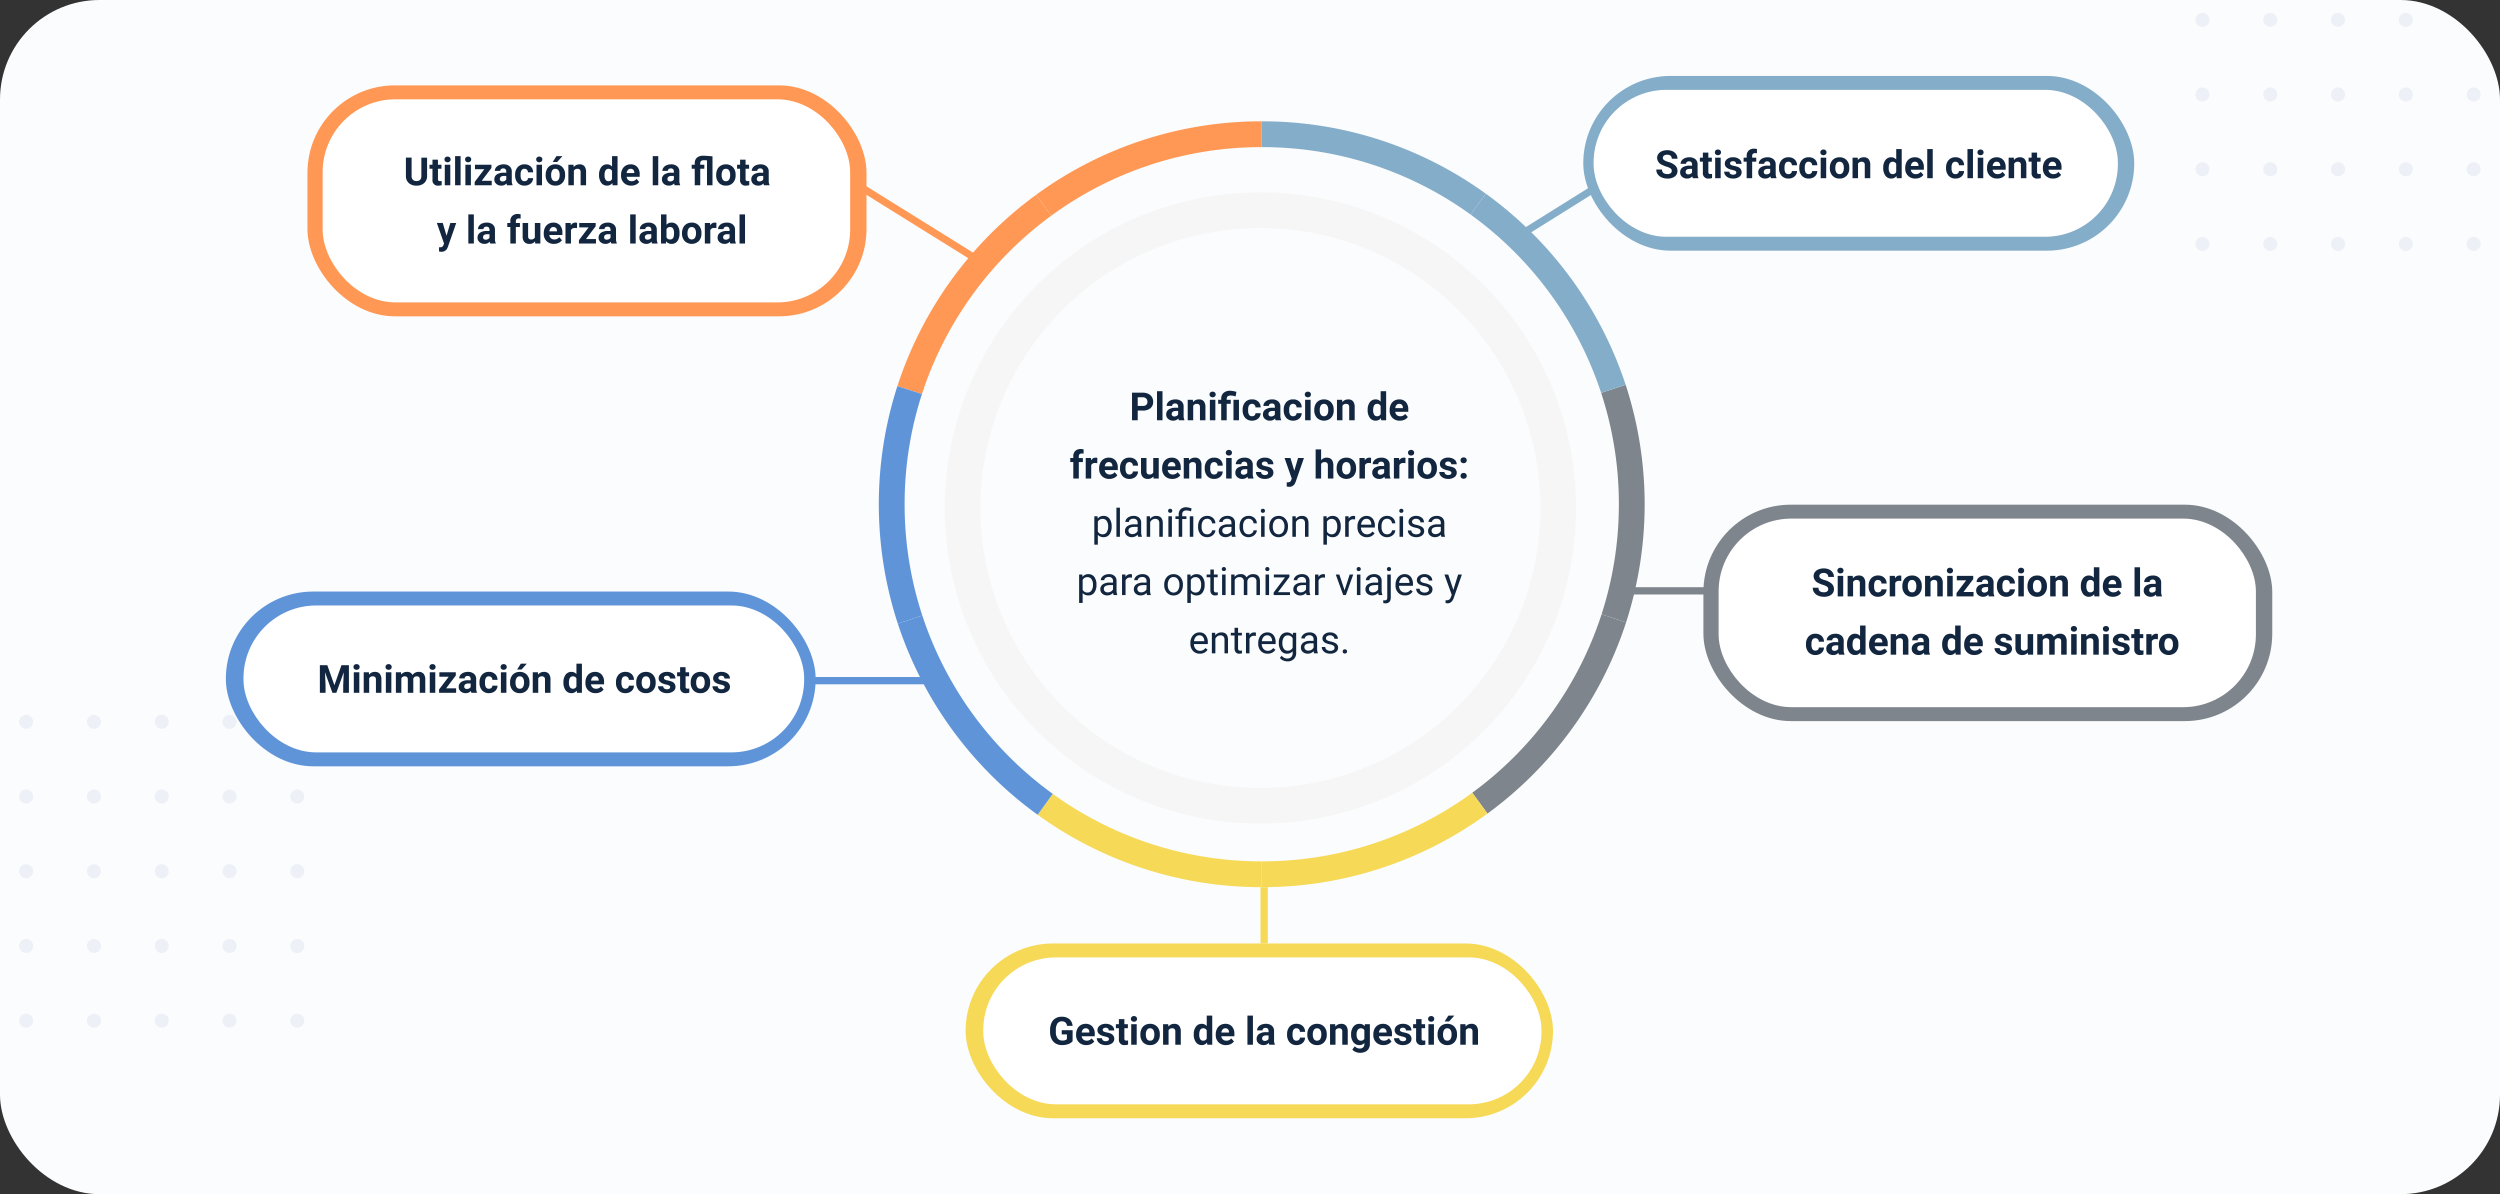 <svg xmlns="http://www.w3.org/2000/svg" xmlns:xlink="http://www.w3.org/1999/xlink" width="1030" height="492" viewBox="0 0 1030 492"><rect x="0" y="0" width="1030" height="492" fill="#333333" stroke="none"/><defs><clipPath id="a"><rect width="1030" height="492" rx="41" transform="translate(285.051 2205.706)" fill="#fbfcfd"/></clipPath><clipPath id="b"><rect width="145.444" height="128.943" fill="#4c77ae"/></clipPath></defs><g transform="translate(-284 -2975.573)"><g transform="translate(-1 452)"><g transform="translate(-0.051 317.867)" clip-path="url(#a)"><rect width="1085" height="511" rx="41" transform="translate(285.051 2205.706)" fill="#fbfcfd"/><g transform="translate(265 2500.181)" opacity="0.08"><g clip-path="url(#b)"><path d="M5.807,2.9A2.9,2.9,0,1,1,2.9,0a2.9,2.9,0,0,1,2.9,2.9" fill="#4c77ae"/><path d="M34.761,2.9a2.9,2.9,0,1,1-2.9-2.9,2.9,2.9,0,0,1,2.9,2.9" transform="translate(-1.026)" fill="#4c77ae"/><path d="M63.714,2.9A2.9,2.9,0,1,1,60.81,0a2.9,2.9,0,0,1,2.9,2.9" transform="translate(-2.052)" fill="#4c77ae"/><path d="M92.667,2.9a2.9,2.9,0,1,1-2.9-2.9,2.9,2.9,0,0,1,2.9,2.9" transform="translate(-3.078)" fill="#4c77ae"/><path d="M121.621,2.9a2.9,2.9,0,1,1-2.9-2.9,2.9,2.9,0,0,1,2.9,2.9" transform="translate(-4.104)" fill="#4c77ae"/><path d="M150.574,2.9a2.9,2.9,0,1,1-2.9-2.9,2.9,2.9,0,0,1,2.9,2.9" transform="translate(-5.13)" fill="#4c77ae"/><path d="M5.807,34.818a2.9,2.9,0,1,1-2.9-2.9,2.9,2.9,0,0,1,2.9,2.9" transform="translate(0 -1.131)" fill="#4c77ae"/><path d="M34.761,34.818a2.9,2.9,0,1,1-2.9-2.9,2.9,2.9,0,0,1,2.9,2.9" transform="translate(-1.026 -1.131)" fill="#4c77ae"/><path d="M63.714,34.818a2.9,2.9,0,1,1-2.9-2.9,2.9,2.9,0,0,1,2.9,2.9" transform="translate(-2.052 -1.131)" fill="#4c77ae"/><path d="M92.667,34.818a2.9,2.9,0,1,1-2.9-2.9,2.9,2.9,0,0,1,2.9,2.9" transform="translate(-3.078 -1.131)" fill="#4c77ae"/><path d="M121.621,34.818a2.9,2.9,0,1,1-2.9-2.9,2.9,2.9,0,0,1,2.9,2.9" transform="translate(-4.104 -1.131)" fill="#4c77ae"/><path d="M150.574,34.818a2.9,2.9,0,1,1-2.9-2.9,2.9,2.9,0,0,1,2.9,2.9" transform="translate(-5.13 -1.131)" fill="#4c77ae"/><path d="M5.807,66.733a2.9,2.9,0,1,1-2.9-2.9,2.9,2.9,0,0,1,2.9,2.9" transform="translate(0 -2.262)" fill="#4c77ae"/><path d="M34.761,66.733a2.9,2.9,0,1,1-2.9-2.9,2.9,2.9,0,0,1,2.9,2.9" transform="translate(-1.026 -2.262)" fill="#4c77ae"/><path d="M63.714,66.733a2.9,2.9,0,1,1-2.9-2.9,2.9,2.9,0,0,1,2.9,2.9" transform="translate(-2.052 -2.262)" fill="#4c77ae"/><path d="M92.667,66.733a2.9,2.9,0,1,1-2.9-2.9,2.9,2.9,0,0,1,2.9,2.9" transform="translate(-3.078 -2.262)" fill="#4c77ae"/><path d="M121.621,66.733a2.9,2.9,0,1,1-2.9-2.9,2.9,2.9,0,0,1,2.9,2.9" transform="translate(-4.104 -2.262)" fill="#4c77ae"/><path d="M150.574,66.733a2.9,2.9,0,1,1-2.9-2.9,2.9,2.9,0,0,1,2.9,2.9" transform="translate(-5.13 -2.262)" fill="#4c77ae"/><path d="M5.807,98.648a2.9,2.9,0,1,1-2.9-2.9,2.9,2.9,0,0,1,2.9,2.9" transform="translate(0 -3.393)" fill="#4c77ae"/><path d="M34.761,98.648a2.9,2.9,0,1,1-2.9-2.9,2.9,2.9,0,0,1,2.9,2.9" transform="translate(-1.026 -3.393)" fill="#4c77ae"/><path d="M63.714,98.648a2.9,2.9,0,1,1-2.9-2.9,2.9,2.9,0,0,1,2.9,2.9" transform="translate(-2.052 -3.393)" fill="#4c77ae"/><path d="M92.667,98.648a2.9,2.9,0,1,1-2.9-2.9,2.9,2.9,0,0,1,2.9,2.9" transform="translate(-3.078 -3.393)" fill="#4c77ae"/><path d="M121.621,98.648a2.9,2.9,0,1,1-2.9-2.9,2.9,2.9,0,0,1,2.9,2.9" transform="translate(-4.104 -3.393)" fill="#4c77ae"/><path d="M150.574,98.648a2.9,2.9,0,1,1-2.9-2.9,2.9,2.9,0,0,1,2.9,2.9" transform="translate(-5.13 -3.393)" fill="#4c77ae"/><path d="M5.807,130.563a2.9,2.9,0,1,1-2.9-2.9,2.9,2.9,0,0,1,2.9,2.9" transform="translate(0 -4.524)" fill="#4c77ae"/><path d="M34.761,130.563a2.9,2.9,0,1,1-2.9-2.9,2.9,2.9,0,0,1,2.9,2.9" transform="translate(-1.026 -4.524)" fill="#4c77ae"/><path d="M63.714,130.563a2.9,2.9,0,1,1-2.9-2.9,2.9,2.9,0,0,1,2.9,2.9" transform="translate(-2.052 -4.524)" fill="#4c77ae"/><path d="M92.667,130.563a2.9,2.9,0,1,1-2.9-2.9,2.9,2.9,0,0,1,2.9,2.9" transform="translate(-3.078 -4.524)" fill="#4c77ae"/><path d="M121.621,130.563a2.9,2.9,0,1,1-2.9-2.9,2.9,2.9,0,0,1,2.9,2.9" transform="translate(-4.104 -4.524)" fill="#4c77ae"/><path d="M150.574,130.563a2.9,2.9,0,1,1-2.9-2.9,2.9,2.9,0,0,1,2.9,2.9" transform="translate(-5.13 -4.524)" fill="#4c77ae"/></g></g><g transform="translate(1189.556 2180.181)" opacity="0.08"><g clip-path="url(#b)"><path d="M5.807,2.9A2.9,2.9,0,1,1,2.9,0a2.9,2.9,0,0,1,2.9,2.9" fill="#4c77ae"/><path d="M34.761,2.9a2.9,2.9,0,1,1-2.9-2.9,2.9,2.9,0,0,1,2.9,2.9" transform="translate(-1.026)" fill="#4c77ae"/><path d="M63.714,2.9A2.9,2.9,0,1,1,60.81,0a2.9,2.9,0,0,1,2.9,2.9" transform="translate(-2.052)" fill="#4c77ae"/><path d="M92.667,2.9a2.9,2.9,0,1,1-2.9-2.9,2.9,2.9,0,0,1,2.9,2.9" transform="translate(-3.078)" fill="#4c77ae"/><path d="M121.621,2.9a2.9,2.9,0,1,1-2.9-2.9,2.9,2.9,0,0,1,2.9,2.9" transform="translate(-4.104)" fill="#4c77ae"/><path d="M150.574,2.9a2.9,2.9,0,1,1-2.9-2.9,2.9,2.9,0,0,1,2.9,2.9" transform="translate(-5.13)" fill="#4c77ae"/><path d="M5.807,34.818a2.9,2.9,0,1,1-2.9-2.9,2.9,2.9,0,0,1,2.9,2.9" transform="translate(0 -1.131)" fill="#4c77ae"/><path d="M34.761,34.818a2.9,2.9,0,1,1-2.9-2.9,2.9,2.9,0,0,1,2.9,2.9" transform="translate(-1.026 -1.131)" fill="#4c77ae"/><path d="M63.714,34.818a2.9,2.9,0,1,1-2.9-2.9,2.9,2.9,0,0,1,2.9,2.9" transform="translate(-2.052 -1.131)" fill="#4c77ae"/><path d="M92.667,34.818a2.9,2.9,0,1,1-2.9-2.9,2.9,2.9,0,0,1,2.9,2.9" transform="translate(-3.078 -1.131)" fill="#4c77ae"/><path d="M121.621,34.818a2.9,2.9,0,1,1-2.9-2.9,2.9,2.9,0,0,1,2.9,2.9" transform="translate(-4.104 -1.131)" fill="#4c77ae"/><path d="M150.574,34.818a2.9,2.9,0,1,1-2.9-2.9,2.9,2.9,0,0,1,2.9,2.9" transform="translate(-5.13 -1.131)" fill="#4c77ae"/><path d="M5.807,66.733a2.9,2.9,0,1,1-2.9-2.9,2.9,2.9,0,0,1,2.9,2.9" transform="translate(0 -2.262)" fill="#4c77ae"/><path d="M34.761,66.733a2.9,2.9,0,1,1-2.9-2.9,2.9,2.9,0,0,1,2.9,2.9" transform="translate(-1.026 -2.262)" fill="#4c77ae"/><path d="M63.714,66.733a2.9,2.9,0,1,1-2.9-2.9,2.9,2.9,0,0,1,2.9,2.9" transform="translate(-2.052 -2.262)" fill="#4c77ae"/><path d="M92.667,66.733a2.9,2.9,0,1,1-2.9-2.9,2.9,2.9,0,0,1,2.9,2.9" transform="translate(-3.078 -2.262)" fill="#4c77ae"/><path d="M121.621,66.733a2.9,2.9,0,1,1-2.9-2.9,2.9,2.9,0,0,1,2.9,2.9" transform="translate(-4.104 -2.262)" fill="#4c77ae"/><path d="M150.574,66.733a2.9,2.9,0,1,1-2.9-2.9,2.9,2.9,0,0,1,2.9,2.9" transform="translate(-5.13 -2.262)" fill="#4c77ae"/><path d="M5.807,98.648a2.9,2.9,0,1,1-2.9-2.9,2.9,2.9,0,0,1,2.9,2.9" transform="translate(0 -3.393)" fill="#4c77ae"/><path d="M34.761,98.648a2.9,2.9,0,1,1-2.9-2.9,2.9,2.9,0,0,1,2.9,2.9" transform="translate(-1.026 -3.393)" fill="#4c77ae"/><path d="M63.714,98.648a2.9,2.9,0,1,1-2.9-2.9,2.9,2.9,0,0,1,2.9,2.9" transform="translate(-2.052 -3.393)" fill="#4c77ae"/><path d="M92.667,98.648a2.9,2.9,0,1,1-2.9-2.9,2.9,2.9,0,0,1,2.9,2.9" transform="translate(-3.078 -3.393)" fill="#4c77ae"/><path d="M121.621,98.648a2.9,2.9,0,1,1-2.9-2.9,2.9,2.9,0,0,1,2.9,2.9" transform="translate(-4.104 -3.393)" fill="#4c77ae"/><path d="M150.574,98.648a2.9,2.9,0,1,1-2.9-2.9,2.9,2.9,0,0,1,2.9,2.9" transform="translate(-5.13 -3.393)" fill="#4c77ae"/><path d="M5.807,130.563a2.9,2.9,0,1,1-2.9-2.9,2.9,2.9,0,0,1,2.9,2.9" transform="translate(0 -4.524)" fill="#4c77ae"/><path d="M34.761,130.563a2.9,2.9,0,1,1-2.9-2.9,2.9,2.9,0,0,1,2.9,2.9" transform="translate(-1.026 -4.524)" fill="#4c77ae"/><path d="M63.714,130.563a2.9,2.9,0,1,1-2.9-2.9,2.9,2.9,0,0,1,2.9,2.9" transform="translate(-2.052 -4.524)" fill="#4c77ae"/><path d="M92.667,130.563a2.9,2.9,0,1,1-2.9-2.9,2.9,2.9,0,0,1,2.9,2.9" transform="translate(-3.078 -4.524)" fill="#4c77ae"/><path d="M121.621,130.563a2.9,2.9,0,1,1-2.9-2.9,2.9,2.9,0,0,1,2.9,2.9" transform="translate(-4.104 -4.524)" fill="#4c77ae"/><path d="M150.574,130.563a2.9,2.9,0,1,1-2.9-2.9,2.9,2.9,0,0,1,2.9,2.9" transform="translate(-5.13 -4.524)" fill="#4c77ae"/></g></g></g><g transform="translate(-34.214)"><g transform="translate(385.494 -397.881)"><path d="M560.644,390.919a130.038,130.038,0,1,0,10.162,50.4,129.063,129.063,0,0,0-10.162-50.4m-13.532,95.067a115.349,115.349,0,1,1,9-44.671,114.5,114.5,0,0,1-9,44.671" transform="translate(12.244 2689.423)" fill="#f6f6f6"/><path d="M285.3,10.632V0a157.054,157.054,0,0,0-92.985,30.3l6.267,8.589A146.47,146.47,0,0,1,285.3,10.632" transform="translate(168.254 2971.438)" fill="#ff9854"/><path d="M554.447,38.429l6.22-8.623A157.046,157.046,0,0,0,468.37,0V10.633a146.465,146.465,0,0,1,86.077,27.8" transform="translate(-14.814 2971.437)" fill="#84adc9"/><path d="M890.805,371.493a147.021,147.021,0,0,1-7.127,45.363l10.116,3.279a158.6,158.6,0,0,0-.185-97.848l-10.1,3.315a147,147,0,0,1,7.3,45.891" transform="translate(-290.116 2757.708)" fill="#7f858c"/><path d="M86.113,98.549,79.846,89.96a158.1,158.1,0,0,0-57.127,78.787l10.117,3.279A147.439,147.439,0,0,1,86.113,98.549" transform="translate(280.725 2911.779)" fill="#ff9854"/><path d="M777.672,170.554l10.1-3.315a158.108,158.108,0,0,0-57.639-78.753l-6.221,8.623a147.455,147.455,0,0,1,53.756,73.445" transform="translate(-184.282 2912.757)" fill="#84adc9"/><path d="M789.258,606.321l-10.116-3.279a147.439,147.439,0,0,1-53.271,73.5l6.267,8.589a158.1,158.1,0,0,0,57.12-78.808" transform="translate(-185.579 2571.522)" fill="#7f858c"/><path d="M468.37,849.515v10.632a157.051,157.051,0,0,0,93-30.315l-6.267-8.589a146.47,146.47,0,0,1-86.736,28.273" transform="translate(-14.814 2426.82)" fill="#f6d957"/><path d="M10.632,372.538a147.021,147.021,0,0,1,7.137-45.4L7.653,323.862a158.608,158.608,0,0,0,.163,97.848l10.1-3.315a147.006,147.006,0,0,1-7.289-45.857" transform="translate(295.792 2756.665)" fill="#5f94d9"/><path d="M200.525,822.618l-6.221,8.623a157.048,157.048,0,0,0,92.316,29.818V850.427a146.462,146.462,0,0,1-86.1-27.809" transform="translate(166.937 2425.908)" fill="#f6d957"/><path d="M33.309,604.512l-10.1,3.315A158.111,158.111,0,0,0,80.837,686.6l6.22-8.623a147.454,147.454,0,0,1-53.749-73.466" transform="translate(280.404 2570.548)" fill="#5f94d9"/><rect width="315.529" height="315.529" transform="translate(295.792 2971.438)" fill="none"/></g><rect width="227" height="72" rx="36" transform="translate(971.519 2554.855)" fill="#84adc9"/><rect width="234.366" height="89.167" rx="36" transform="translate(1021.019 2731.5)" fill="#7f858c"/><rect width="243" height="72" rx="36" transform="translate(412.265 2767.291)" fill="#5f94d9"/><rect width="242" height="72" rx="36" transform="translate(717.051 2912.291)" fill="#f6d957"/><rect width="216" height="60.53" rx="30" transform="translate(975.783 2560.591)" fill="#fff"/><rect width="221.366" height="77.697" rx="30" transform="translate(1027.283 2737.234)" fill="#fff"/><rect width="231" height="60.53" rx="30" transform="translate(419.529 2773.026)" fill="#fff"/><rect width="230" height="60.53" rx="30" transform="translate(724.315 2918.026)" fill="#fff"/><path d="M28.738,12.992V17H26.395V5.625h4.438a5.134,5.134,0,0,1,2.254.469,3.454,3.454,0,0,1,1.5,1.332,3.714,3.714,0,0,1,.523,1.965,3.266,3.266,0,0,1-1.145,2.637,4.767,4.767,0,0,1-3.168.965Zm0-1.9h2.094a2.059,2.059,0,0,0,1.418-.437,1.591,1.591,0,0,0,.488-1.25,1.876,1.876,0,0,0-.492-1.352,1.839,1.839,0,0,0-1.359-.531H28.738ZM38.949,17H36.684V5h2.266Zm6.758,0a2.507,2.507,0,0,1-.227-.758,2.732,2.732,0,0,1-2.133.914,3,3,0,0,1-2.059-.719,2.312,2.312,0,0,1-.816-1.812,2.389,2.389,0,0,1,1-2.062,4.915,4.915,0,0,1,2.879-.727h1.039v-.484a1.393,1.393,0,0,0-.3-.937,1.183,1.183,0,0,0-.949-.352,1.345,1.345,0,0,0-.895.273.929.929,0,0,0-.324.75H40.66a2.268,2.268,0,0,1,.453-1.359,3,3,0,0,1,1.281-.98,4.669,4.669,0,0,1,1.859-.355,3.689,3.689,0,0,1,2.48.785,2.747,2.747,0,0,1,.918,2.207v3.664a4.041,4.041,0,0,0,.336,1.82V17ZM43.84,15.43a1.945,1.945,0,0,0,.922-.223,1.462,1.462,0,0,0,.625-.6V13.156h-.844q-1.7,0-1.8,1.172l-.008.133a.9.9,0,0,0,.3.7A1.153,1.153,0,0,0,43.84,15.43Zm7.625-6.883.07.977a2.951,2.951,0,0,1,2.43-1.133,2.453,2.453,0,0,1,2,.789,3.682,3.682,0,0,1,.672,2.359V17H54.379V11.594a1.465,1.465,0,0,0-.312-1.043,1.4,1.4,0,0,0-1.039-.324,1.553,1.553,0,0,0-1.43.813V17H49.34V8.547ZM60.73,17H58.465V8.547H60.73Zm-2.4-10.641a1.112,1.112,0,0,1,.34-.836,1.465,1.465,0,0,1,1.848,0,1.105,1.105,0,0,1,.344.836,1.108,1.108,0,0,1-.348.844,1.448,1.448,0,0,1-1.836,0A1.108,1.108,0,0,1,58.332,6.359ZM63.137,17V10.2H61.879V8.547h1.258V8.156a3.17,3.17,0,0,1,.98-2.457,3.945,3.945,0,0,1,2.723-.863A9.031,9.031,0,0,1,69.4,5.3l-.328,1.867a10,10,0,0,0-1.187-.293A5.835,5.835,0,0,0,66.98,6.8Q65.4,6.8,65.4,8.2v.344h1.664V10.2H65.4V17Zm7.32,0H68.191V8.547h2.266Zm5.383-1.664a1.481,1.481,0,0,0,1.016-.344,1.2,1.2,0,0,0,.406-.914h2.117a2.9,2.9,0,0,1-.469,1.574,3.093,3.093,0,0,1-1.262,1.109,3.949,3.949,0,0,1-1.77.395A3.67,3.67,0,0,1,73.02,16a4.56,4.56,0,0,1-1.047-3.184v-.148a4.508,4.508,0,0,1,1.039-3.117,3.627,3.627,0,0,1,2.852-1.164,3.555,3.555,0,0,1,2.543.9,3.2,3.2,0,0,1,.973,2.4H77.262a1.539,1.539,0,0,0-.406-1.066,1.513,1.513,0,0,0-2.223.164,3.324,3.324,0,0,0-.4,1.863v.234a3.366,3.366,0,0,0,.4,1.875A1.378,1.378,0,0,0,75.84,15.336ZM85.566,17a2.507,2.507,0,0,1-.227-.758,2.732,2.732,0,0,1-2.133.914,3,3,0,0,1-2.059-.719,2.312,2.312,0,0,1-.816-1.812,2.389,2.389,0,0,1,1-2.062,4.915,4.915,0,0,1,2.879-.727h1.039v-.484a1.393,1.393,0,0,0-.3-.937A1.183,1.183,0,0,0,84,10.063a1.345,1.345,0,0,0-.895.273.929.929,0,0,0-.324.75H80.52a2.268,2.268,0,0,1,.453-1.359,3,3,0,0,1,1.281-.98,4.669,4.669,0,0,1,1.859-.355,3.689,3.689,0,0,1,2.48.785,2.747,2.747,0,0,1,.918,2.207v3.664a4.041,4.041,0,0,0,.336,1.82V17ZM83.7,15.43a1.945,1.945,0,0,0,.922-.223,1.462,1.462,0,0,0,.625-.6V13.156H84.4q-1.7,0-1.8,1.172l-.008.133a.9.9,0,0,0,.3.7A1.153,1.153,0,0,0,83.7,15.43Zm9.063-.094a1.481,1.481,0,0,0,1.016-.344,1.2,1.2,0,0,0,.406-.914H96.3a2.9,2.9,0,0,1-.469,1.574,3.093,3.093,0,0,1-1.262,1.109,3.949,3.949,0,0,1-1.77.395A3.67,3.67,0,0,1,89.941,16a4.56,4.56,0,0,1-1.047-3.184v-.148a4.508,4.508,0,0,1,1.039-3.117,3.627,3.627,0,0,1,2.852-1.164,3.555,3.555,0,0,1,2.543.9,3.2,3.2,0,0,1,.973,2.4H94.184a1.539,1.539,0,0,0-.406-1.066,1.513,1.513,0,0,0-2.223.164,3.324,3.324,0,0,0-.4,1.863v.234a3.366,3.366,0,0,0,.4,1.875A1.378,1.378,0,0,0,92.762,15.336ZM99.973,17H97.707V8.547h2.266Zm-2.4-10.641a1.112,1.112,0,0,1,.34-.836,1.465,1.465,0,0,1,1.848,0,1.105,1.105,0,0,1,.344.836,1.108,1.108,0,0,1-.348.844,1.448,1.448,0,0,1-1.836,0A1.108,1.108,0,0,1,97.574,6.359ZM101.48,12.7a5.013,5.013,0,0,1,.484-2.242,3.546,3.546,0,0,1,1.395-1.523,4.069,4.069,0,0,1,2.113-.539,3.849,3.849,0,0,1,2.793,1.047,4.2,4.2,0,0,1,1.207,2.844l.016.578A4.418,4.418,0,0,1,108.4,15.98a4.209,4.209,0,0,1-5.832,0,4.5,4.5,0,0,1-1.09-3.187Zm2.258.164a3.151,3.151,0,0,0,.453,1.84,1.629,1.629,0,0,0,2.578.008,3.448,3.448,0,0,0,.461-2.012,3.12,3.12,0,0,0-.461-1.828,1.5,1.5,0,0,0-1.3-.648,1.475,1.475,0,0,0-1.281.645A3.506,3.506,0,0,0,103.738,12.859Zm9.219-4.312.07.977a2.951,2.951,0,0,1,2.43-1.133,2.453,2.453,0,0,1,2,.789,3.682,3.682,0,0,1,.672,2.359V17h-2.258V11.594a1.465,1.465,0,0,0-.312-1.043,1.4,1.4,0,0,0-1.039-.324,1.553,1.553,0,0,0-1.43.813V17h-2.258V8.547Zm10.516,4.164a5.094,5.094,0,0,1,.887-3.148,2.877,2.877,0,0,1,2.426-1.172,2.589,2.589,0,0,1,2.039.922V5h2.266V17h-2.039l-.109-.9a2.657,2.657,0,0,1-2.172,1.055,2.869,2.869,0,0,1-2.395-1.176A5.258,5.258,0,0,1,123.473,12.711Zm2.258.164a3.328,3.328,0,0,0,.414,1.82,1.349,1.349,0,0,0,1.2.633,1.511,1.511,0,0,0,1.477-.883V11.109a1.489,1.489,0,0,0-1.461-.883Q125.73,10.227,125.73,12.875Zm11,4.281a4.15,4.15,0,0,1-3.027-1.141,4.054,4.054,0,0,1-1.168-3.039v-.219a5.106,5.106,0,0,1,.492-2.277,3.612,3.612,0,0,1,1.395-1.547,3.914,3.914,0,0,1,2.059-.543,3.508,3.508,0,0,1,2.73,1.094,4.444,4.444,0,0,1,1,3.1v.922h-5.383a2.1,2.1,0,0,0,.66,1.328,2,2,0,0,0,1.395.5,2.437,2.437,0,0,0,2.039-.945l1.109,1.242a3.389,3.389,0,0,1-1.375,1.121A4.511,4.511,0,0,1,136.73,17.156Zm-.258-6.937a1.414,1.414,0,0,0-1.09.453,2.341,2.341,0,0,0-.535,1.3h3.141v-.18a1.669,1.669,0,0,0-.406-1.16A1.459,1.459,0,0,0,136.473,10.219ZM2.2,41V34.2H.945V32.547H2.2v-.719a2.918,2.918,0,0,1,.816-2.207A3.162,3.162,0,0,1,5.3,28.836a5.278,5.278,0,0,1,1.148.156l-.023,1.75a2.878,2.878,0,0,0-.687-.07q-1.273,0-1.273,1.2v.68h1.68V34.2H4.469V41Zm9.867-6.336a6.134,6.134,0,0,0-.812-.062,1.654,1.654,0,0,0-1.68.867V41H7.32V32.547H9.453l.063,1.008A2.092,2.092,0,0,1,11.4,32.391a2.366,2.366,0,0,1,.7.1Zm4.977,6.492a4.15,4.15,0,0,1-3.027-1.141,4.054,4.054,0,0,1-1.168-3.039v-.219a5.106,5.106,0,0,1,.492-2.277,3.612,3.612,0,0,1,1.395-1.547,3.914,3.914,0,0,1,2.059-.543,3.508,3.508,0,0,1,2.73,1.094,4.444,4.444,0,0,1,1,3.1v.922H15.141a2.1,2.1,0,0,0,.66,1.328,2,2,0,0,0,1.395.5,2.437,2.437,0,0,0,2.039-.945l1.109,1.242a3.389,3.389,0,0,1-1.375,1.121A4.511,4.511,0,0,1,17.047,41.156Zm-.258-6.937a1.414,1.414,0,0,0-1.09.453,2.341,2.341,0,0,0-.535,1.3H18.3v-.18a1.669,1.669,0,0,0-.406-1.16A1.459,1.459,0,0,0,16.789,34.219Zm8.531,5.117a1.481,1.481,0,0,0,1.016-.344,1.2,1.2,0,0,0,.406-.914h2.117a2.9,2.9,0,0,1-.469,1.574,3.093,3.093,0,0,1-1.262,1.109,3.949,3.949,0,0,1-1.77.395A3.67,3.67,0,0,1,22.5,40a4.56,4.56,0,0,1-1.047-3.184v-.148a4.508,4.508,0,0,1,1.039-3.117,3.627,3.627,0,0,1,2.852-1.164,3.555,3.555,0,0,1,2.543.9,3.2,3.2,0,0,1,.973,2.4H26.742a1.539,1.539,0,0,0-.406-1.066,1.513,1.513,0,0,0-2.223.164,3.324,3.324,0,0,0-.4,1.863v.234a3.366,3.366,0,0,0,.4,1.875A1.378,1.378,0,0,0,25.32,39.336Zm9.891.8A2.831,2.831,0,0,1,32.9,41.156a2.67,2.67,0,0,1-2.074-.781,3.335,3.335,0,0,1-.73-2.289V32.547h2.258v5.461q0,1.32,1.2,1.32a1.631,1.631,0,0,0,1.578-.8V32.547H37.4V41H35.273Zm7.781,1.016a4.15,4.15,0,0,1-3.027-1.141A4.054,4.054,0,0,1,38.8,36.977v-.219a5.106,5.106,0,0,1,.492-2.277,3.612,3.612,0,0,1,1.395-1.547,3.914,3.914,0,0,1,2.059-.543,3.508,3.508,0,0,1,2.73,1.094,4.444,4.444,0,0,1,1,3.1v.922H41.086a2.1,2.1,0,0,0,.66,1.328,2,2,0,0,0,1.395.5,2.437,2.437,0,0,0,2.039-.945l1.109,1.242a3.389,3.389,0,0,1-1.375,1.121A4.511,4.511,0,0,1,42.992,41.156Zm-.258-6.937a1.414,1.414,0,0,0-1.09.453,2.341,2.341,0,0,0-.535,1.3H44.25v-.18a1.669,1.669,0,0,0-.406-1.16A1.459,1.459,0,0,0,42.734,34.219Zm7.094-1.672.07.977a2.951,2.951,0,0,1,2.43-1.133,2.453,2.453,0,0,1,2,.789A3.682,3.682,0,0,1,55,35.539V41H52.742V35.594a1.465,1.465,0,0,0-.312-1.043,1.4,1.4,0,0,0-1.039-.324,1.553,1.553,0,0,0-1.43.813V41H47.7V32.547Zm10.4,6.789a1.481,1.481,0,0,0,1.016-.344,1.2,1.2,0,0,0,.406-.914h2.117a2.9,2.9,0,0,1-.469,1.574,3.093,3.093,0,0,1-1.262,1.109,3.949,3.949,0,0,1-1.77.395A3.67,3.67,0,0,1,57.406,40a4.56,4.56,0,0,1-1.047-3.184v-.148A4.508,4.508,0,0,1,57.4,33.555a3.627,3.627,0,0,1,2.852-1.164,3.555,3.555,0,0,1,2.543.9,3.2,3.2,0,0,1,.973,2.4H61.648a1.539,1.539,0,0,0-.406-1.066,1.513,1.513,0,0,0-2.223.164,3.324,3.324,0,0,0-.4,1.863v.234a3.366,3.366,0,0,0,.4,1.875A1.378,1.378,0,0,0,60.227,39.336ZM67.438,41H65.172V32.547h2.266Zm-2.4-10.641a1.112,1.112,0,0,1,.34-.836,1.465,1.465,0,0,1,1.848,0,1.193,1.193,0,0,1,0,1.68,1.448,1.448,0,0,1-1.836,0A1.108,1.108,0,0,1,65.039,30.359ZM74.2,41a2.507,2.507,0,0,1-.227-.758,2.732,2.732,0,0,1-2.133.914,3,3,0,0,1-2.059-.719,2.312,2.312,0,0,1-.816-1.812,2.389,2.389,0,0,1,1-2.062,4.915,4.915,0,0,1,2.879-.727h1.039v-.484a1.393,1.393,0,0,0-.3-.937,1.183,1.183,0,0,0-.949-.352,1.345,1.345,0,0,0-.895.273.929.929,0,0,0-.324.75H69.148a2.268,2.268,0,0,1,.453-1.359,3,3,0,0,1,1.281-.98,4.669,4.669,0,0,1,1.859-.355,3.689,3.689,0,0,1,2.48.785,2.747,2.747,0,0,1,.918,2.207v3.664a4.041,4.041,0,0,0,.336,1.82V41Zm-1.867-1.57a1.945,1.945,0,0,0,.922-.223,1.462,1.462,0,0,0,.625-.6V37.156h-.844q-1.7,0-1.8,1.172l-.008.133a.9.9,0,0,0,.3.7A1.153,1.153,0,0,0,72.328,39.43Zm10.125-.766a.727.727,0,0,0-.41-.652,4.659,4.659,0,0,0-1.316-.426q-3.016-.633-3.016-2.562a2.323,2.323,0,0,1,.934-1.879,3.766,3.766,0,0,1,2.441-.754,4.053,4.053,0,0,1,2.574.758,2.388,2.388,0,0,1,.965,1.969H82.367a1.092,1.092,0,0,0-.312-.8A1.322,1.322,0,0,0,81.078,34a1.351,1.351,0,0,0-.883.258.814.814,0,0,0-.312.656.7.7,0,0,0,.355.605,3.657,3.657,0,0,0,1.2.4,9.8,9.8,0,0,1,1.422.379,2.336,2.336,0,0,1,1.789,2.273,2.2,2.2,0,0,1-.992,1.871,4.28,4.28,0,0,1-2.562.715,4.47,4.47,0,0,1-1.887-.379,3.166,3.166,0,0,1-1.293-1.039,2.414,2.414,0,0,1-.469-1.426h2.141a1.179,1.179,0,0,0,.445.922,1.766,1.766,0,0,0,1.109.32,1.635,1.635,0,0,0,.98-.246A.766.766,0,0,0,82.453,38.664ZM93.242,37.8,94.8,32.547h2.422l-3.4,9.766-.187.445a2.577,2.577,0,0,1-2.5,1.656,3.553,3.553,0,0,1-1-.148V42.555l.344.008a1.857,1.857,0,0,0,.957-.2,1.283,1.283,0,0,0,.5-.648l.266-.7-2.961-8.477h2.43ZM104.3,33.469a2.818,2.818,0,0,1,2.258-1.078q2.75,0,2.789,3.2V41h-2.258V35.648a1.57,1.57,0,0,0-.312-1.074,1.34,1.34,0,0,0-1.039-.348,1.537,1.537,0,0,0-1.437.766V41h-2.258V29H104.3Zm6.4,3.227a5.013,5.013,0,0,1,.484-2.242,3.546,3.546,0,0,1,1.395-1.523,4.069,4.069,0,0,1,2.113-.539,3.849,3.849,0,0,1,2.793,1.047,4.2,4.2,0,0,1,1.207,2.844l.016.578a4.418,4.418,0,0,1-1.086,3.121,4.209,4.209,0,0,1-5.832,0A4.5,4.5,0,0,1,110.7,36.8Zm2.258.164a3.151,3.151,0,0,0,.453,1.84,1.629,1.629,0,0,0,2.578.008,3.448,3.448,0,0,0,.461-2.012,3.12,3.12,0,0,0-.461-1.828,1.5,1.5,0,0,0-1.3-.648,1.475,1.475,0,0,0-1.281.645A3.506,3.506,0,0,0,112.961,36.859Zm11.891-2.2a6.134,6.134,0,0,0-.812-.062,1.654,1.654,0,0,0-1.68.867V41H120.1V32.547h2.133l.063,1.008a2.092,2.092,0,0,1,1.883-1.164,2.366,2.366,0,0,1,.7.1ZM130.6,41a2.507,2.507,0,0,1-.227-.758,2.732,2.732,0,0,1-2.133.914,3,3,0,0,1-2.059-.719,2.312,2.312,0,0,1-.816-1.812,2.389,2.389,0,0,1,1-2.062,4.915,4.915,0,0,1,2.879-.727h1.039v-.484a1.393,1.393,0,0,0-.3-.937,1.183,1.183,0,0,0-.949-.352,1.345,1.345,0,0,0-.895.273.929.929,0,0,0-.324.75h-2.258a2.268,2.268,0,0,1,.453-1.359,3,3,0,0,1,1.281-.98,4.669,4.669,0,0,1,1.859-.355,3.689,3.689,0,0,1,2.48.785,2.747,2.747,0,0,1,.918,2.207v3.664a4.041,4.041,0,0,0,.336,1.82V41Zm-1.867-1.57a1.945,1.945,0,0,0,.922-.223,1.462,1.462,0,0,0,.625-.6V37.156h-.844q-1.7,0-1.8,1.172l-.008.133a.9.9,0,0,0,.3.7A1.153,1.153,0,0,0,128.734,39.43Zm10.3-4.766a6.134,6.134,0,0,0-.812-.062,1.654,1.654,0,0,0-1.68.867V41h-2.258V32.547h2.133l.063,1.008a2.092,2.092,0,0,1,1.883-1.164,2.366,2.366,0,0,1,.7.1ZM142.5,41h-2.266V32.547H142.5Zm-2.4-10.641a1.112,1.112,0,0,1,.34-.836,1.465,1.465,0,0,1,1.848,0,1.193,1.193,0,0,1,0,1.68,1.448,1.448,0,0,1-1.836,0A1.109,1.109,0,0,1,140.1,30.359Zm3.906,6.336a5.013,5.013,0,0,1,.484-2.242,3.546,3.546,0,0,1,1.395-1.523A4.069,4.069,0,0,1,148,32.391a3.849,3.849,0,0,1,2.793,1.047A4.2,4.2,0,0,1,152,36.281l.016.578a4.418,4.418,0,0,1-1.086,3.121,4.209,4.209,0,0,1-5.832,0,4.5,4.5,0,0,1-1.09-3.187Zm2.258.164a3.151,3.151,0,0,0,.453,1.84,1.629,1.629,0,0,0,2.578.008,3.448,3.448,0,0,0,.461-2.012,3.12,3.12,0,0,0-.461-1.828,1.5,1.5,0,0,0-1.3-.648,1.475,1.475,0,0,0-1.281.645A3.506,3.506,0,0,0,146.266,36.859Zm11.719,1.8a.727.727,0,0,0-.41-.652,4.659,4.659,0,0,0-1.316-.426q-3.016-.633-3.016-2.562a2.323,2.323,0,0,1,.934-1.879,3.766,3.766,0,0,1,2.441-.754,4.053,4.053,0,0,1,2.574.758,2.388,2.388,0,0,1,.965,1.969H157.9a1.092,1.092,0,0,0-.312-.8,1.322,1.322,0,0,0-.977-.316,1.351,1.351,0,0,0-.883.258.814.814,0,0,0-.312.656.7.7,0,0,0,.355.605,3.657,3.657,0,0,0,1.2.4,9.8,9.8,0,0,1,1.422.379,2.336,2.336,0,0,1,1.789,2.273,2.205,2.205,0,0,1-.992,1.871,4.28,4.28,0,0,1-2.562.715,4.47,4.47,0,0,1-1.887-.379,3.166,3.166,0,0,1-1.293-1.039,2.414,2.414,0,0,1-.469-1.426h2.141a1.179,1.179,0,0,0,.445.922,1.766,1.766,0,0,0,1.109.32,1.635,1.635,0,0,0,.98-.246A.766.766,0,0,0,157.984,38.664Zm3.758,1.227a1.137,1.137,0,0,1,.363-.875,1.412,1.412,0,0,1,1.828,0,1.137,1.137,0,0,1,.363.875,1.121,1.121,0,0,1-.359.863,1.435,1.435,0,0,1-1.836,0A1.121,1.121,0,0,1,161.742,39.891Zm0-6.4a1.137,1.137,0,0,1,.363-.875,1.412,1.412,0,0,1,1.828,0,1.137,1.137,0,0,1,.363.875,1.121,1.121,0,0,1-.359.863,1.435,1.435,0,0,1-1.836,0A1.121,1.121,0,0,1,161.742,33.492ZM18,60.867a5.062,5.062,0,0,1-.883,3.109,2.829,2.829,0,0,1-2.391,1.18,3.1,3.1,0,0,1-2.422-.977v4.07H10.863v-11.7h1.32l.07.938a2.977,2.977,0,0,1,2.453-1.094,2.882,2.882,0,0,1,2.41,1.148,5.117,5.117,0,0,1,.887,3.2ZM16.559,60.7a3.735,3.735,0,0,0-.609-2.258,1.963,1.963,0,0,0-1.672-.828,2.125,2.125,0,0,0-1.969,1.164V62.82a2.129,2.129,0,0,0,1.984,1.156,1.954,1.954,0,0,0,1.652-.824A4.077,4.077,0,0,0,16.559,60.7ZM21.41,65H19.965V53H21.41Zm7.531,0a3.036,3.036,0,0,1-.2-.891,3.225,3.225,0,0,1-2.406,1.047,2.984,2.984,0,0,1-2.051-.707,2.287,2.287,0,0,1-.8-1.793,2.39,2.39,0,0,1,1-2.051,4.733,4.733,0,0,1,2.824-.73h1.406v-.664A1.623,1.623,0,0,0,28.262,58a1.821,1.821,0,0,0-1.336-.449,2.107,2.107,0,0,0-1.3.391,1.151,1.151,0,0,0-.523.945H23.652a2,2,0,0,1,.449-1.223,3.066,3.066,0,0,1,1.219-.934,4.1,4.1,0,0,1,1.691-.344,3.342,3.342,0,0,1,2.289.73,2.635,2.635,0,0,1,.859,2.012v3.891a4.757,4.757,0,0,0,.3,1.852V65Zm-2.4-1.1a2.54,2.54,0,0,0,1.289-.352,2.127,2.127,0,0,0,.883-.914V60.9H27.582q-2.656,0-2.656,1.555a1.316,1.316,0,0,0,.453,1.063A1.742,1.742,0,0,0,26.543,63.9Zm7.25-7.352.047,1.063a3.08,3.08,0,0,1,2.531-1.219q2.68,0,2.7,3.023V65H37.629V59.406a1.946,1.946,0,0,0-.418-1.352,1.675,1.675,0,0,0-1.277-.437,2.086,2.086,0,0,0-1.234.375,2.546,2.546,0,0,0-.828.984V65H32.426V56.547ZM42.824,65H41.379V56.547h1.445ZM41.262,54.3a.863.863,0,0,1,.215-.594.807.807,0,0,1,.637-.242.819.819,0,0,1,.641.242.854.854,0,0,1,.219.594.826.826,0,0,1-.219.586.834.834,0,0,1-.641.234.821.821,0,0,1-.637-.234A.834.834,0,0,1,41.262,54.3ZM45.621,65V57.664H44.285V56.547h1.336v-.719a2.937,2.937,0,0,1,.809-2.2,3.136,3.136,0,0,1,2.285-.789,6.881,6.881,0,0,1,2.211.477l-.242,1.219a5.008,5.008,0,0,0-1.859-.391,1.819,1.819,0,0,0-1.34.418,1.723,1.723,0,0,0-.41,1.254v.734H48.8v1.117H47.074V65Zm6.023,0H50.191V56.547h1.453Zm5.742-1.023a2.082,2.082,0,0,0,1.352-.469,1.649,1.649,0,0,0,.641-1.172h1.367a2.621,2.621,0,0,1-.5,1.383,3.293,3.293,0,0,1-1.23,1.047,3.55,3.55,0,0,1-1.629.391A3.482,3.482,0,0,1,54.641,64a4.59,4.59,0,0,1-1.02-3.152v-.242a5.089,5.089,0,0,1,.453-2.2,3.451,3.451,0,0,1,1.3-1.492,3.7,3.7,0,0,1,2-.531,3.39,3.39,0,0,1,2.363.852,3.043,3.043,0,0,1,1,2.211H59.379a1.992,1.992,0,0,0-.621-1.348,1.932,1.932,0,0,0-1.379-.527,2.023,2.023,0,0,0-1.707.793,3.724,3.724,0,0,0-.605,2.293v.273a3.65,3.65,0,0,0,.6,2.25A2.033,2.033,0,0,0,57.387,63.977ZM67.59,65a3.036,3.036,0,0,1-.2-.891,3.225,3.225,0,0,1-2.406,1.047,2.984,2.984,0,0,1-2.051-.707,2.287,2.287,0,0,1-.8-1.793,2.39,2.39,0,0,1,1-2.051,4.733,4.733,0,0,1,2.824-.73h1.406v-.664A1.623,1.623,0,0,0,66.91,58a1.821,1.821,0,0,0-1.336-.449,2.107,2.107,0,0,0-1.3.391,1.151,1.151,0,0,0-.523.945H62.3a2,2,0,0,1,.449-1.223,3.066,3.066,0,0,1,1.219-.934,4.1,4.1,0,0,1,1.691-.344,3.342,3.342,0,0,1,2.289.73,2.635,2.635,0,0,1,.859,2.012v3.891a4.757,4.757,0,0,0,.3,1.852V65Zm-2.4-1.1a2.54,2.54,0,0,0,1.289-.352,2.127,2.127,0,0,0,.883-.914V60.9H66.23q-2.656,0-2.656,1.555a1.316,1.316,0,0,0,.453,1.063A1.742,1.742,0,0,0,65.191,63.9Zm9.273.078a2.082,2.082,0,0,0,1.352-.469,1.649,1.649,0,0,0,.641-1.172h1.367a2.621,2.621,0,0,1-.5,1.383,3.293,3.293,0,0,1-1.23,1.047,3.55,3.55,0,0,1-1.629.391A3.482,3.482,0,0,1,71.719,64a4.59,4.59,0,0,1-1.02-3.152v-.242a5.089,5.089,0,0,1,.453-2.2,3.451,3.451,0,0,1,1.3-1.492,3.7,3.7,0,0,1,2-.531,3.39,3.39,0,0,1,2.363.852,3.043,3.043,0,0,1,1,2.211H76.457a1.992,1.992,0,0,0-.621-1.348,1.932,1.932,0,0,0-1.379-.527,2.023,2.023,0,0,0-1.707.793,3.724,3.724,0,0,0-.605,2.293v.273a3.65,3.65,0,0,0,.6,2.25A2.033,2.033,0,0,0,74.465,63.977ZM81.02,65H79.574V56.547H81.02ZM79.457,54.3a.863.863,0,0,1,.215-.594.807.807,0,0,1,.637-.242.819.819,0,0,1,.641.242.854.854,0,0,1,.219.594.826.826,0,0,1-.219.586.834.834,0,0,1-.641.234.821.821,0,0,1-.637-.234A.834.834,0,0,1,79.457,54.3ZM82.949,60.7a4.993,4.993,0,0,1,.488-2.234A3.643,3.643,0,0,1,84.8,56.93a3.7,3.7,0,0,1,1.988-.539,3.565,3.565,0,0,1,2.793,1.2,4.6,4.6,0,0,1,1.066,3.18v.1a5.036,5.036,0,0,1-.473,2.215,3.589,3.589,0,0,1-1.352,1.527,3.743,3.743,0,0,1-2.02.547,3.556,3.556,0,0,1-2.785-1.2A4.575,4.575,0,0,1,82.949,60.8Zm1.453.172a3.616,3.616,0,0,0,.652,2.258,2.211,2.211,0,0,0,3.5-.012A3.955,3.955,0,0,0,89.2,60.7a3.61,3.61,0,0,0-.66-2.254,2.1,2.1,0,0,0-1.754-.863,2.075,2.075,0,0,0-1.727.852A3.925,3.925,0,0,0,84.4,60.867Zm9.422-4.32.047,1.063A3.08,3.08,0,0,1,96.4,56.391q2.68,0,2.7,3.023V65H97.66V59.406a1.946,1.946,0,0,0-.418-1.352,1.675,1.675,0,0,0-1.277-.437,2.086,2.086,0,0,0-1.234.375,2.546,2.546,0,0,0-.828.984V65H92.457V56.547Zm18.563,4.32a5.062,5.062,0,0,1-.883,3.109,2.829,2.829,0,0,1-2.391,1.18,3.1,3.1,0,0,1-2.422-.977v4.07h-1.445v-11.7h1.32l.07.938a2.977,2.977,0,0,1,2.453-1.094,2.882,2.882,0,0,1,2.41,1.148,5.117,5.117,0,0,1,.887,3.2Zm-1.445-.164a3.735,3.735,0,0,0-.609-2.258,1.963,1.963,0,0,0-1.672-.828,2.125,2.125,0,0,0-1.969,1.164V62.82a2.129,2.129,0,0,0,1.984,1.156,1.954,1.954,0,0,0,1.652-.824A4.077,4.077,0,0,0,110.941,60.7Zm7.367-2.859a4.331,4.331,0,0,0-.711-.055A1.9,1.9,0,0,0,115.668,59v6h-1.445V56.547h1.406l.023.977a2.251,2.251,0,0,1,2.016-1.133,1.477,1.477,0,0,1,.641.109Zm4.836,7.313a3.693,3.693,0,0,1-2.8-1.129,4.19,4.19,0,0,1-1.078-3.02v-.266a5.073,5.073,0,0,1,.48-2.246,3.748,3.748,0,0,1,1.344-1.547,3.378,3.378,0,0,1,1.871-.559,3.166,3.166,0,0,1,2.563,1.086,4.7,4.7,0,0,1,.914,3.109v.6h-5.727a3,3,0,0,0,.73,2.02,2.3,2.3,0,0,0,1.777.77,2.517,2.517,0,0,0,1.3-.312,3.259,3.259,0,0,0,.93-.828l.883.688A3.55,3.55,0,0,1,123.145,65.156Zm-.18-7.578a1.928,1.928,0,0,0-1.469.637A3.1,3.1,0,0,0,120.762,60H125v-.109a2.753,2.753,0,0,0-.594-1.707A1.815,1.815,0,0,0,122.965,57.578Zm8.539,6.4a2.082,2.082,0,0,0,1.352-.469,1.649,1.649,0,0,0,.641-1.172h1.367a2.621,2.621,0,0,1-.5,1.383,3.293,3.293,0,0,1-1.23,1.047,3.55,3.55,0,0,1-1.629.391A3.482,3.482,0,0,1,128.758,64a4.59,4.59,0,0,1-1.02-3.152v-.242a5.089,5.089,0,0,1,.453-2.2,3.451,3.451,0,0,1,1.3-1.492,3.7,3.7,0,0,1,2-.531,3.39,3.39,0,0,1,2.363.852,3.043,3.043,0,0,1,1,2.211H133.5a1.992,1.992,0,0,0-.621-1.348,1.932,1.932,0,0,0-1.379-.527,2.023,2.023,0,0,0-1.707.793,3.724,3.724,0,0,0-.605,2.293v.273a3.65,3.65,0,0,0,.6,2.25A2.033,2.033,0,0,0,131.5,63.977ZM138.059,65h-1.445V56.547h1.445ZM136.5,54.3a.863.863,0,0,1,.215-.594.807.807,0,0,1,.637-.242.819.819,0,0,1,.641.242.854.854,0,0,1,.219.594.826.826,0,0,1-.219.586.834.834,0,0,1-.641.234.821.821,0,0,1-.637-.234A.834.834,0,0,1,136.5,54.3Zm8.8,8.453a1.064,1.064,0,0,0-.441-.91,4.249,4.249,0,0,0-1.539-.559,7.277,7.277,0,0,1-1.742-.562,2.479,2.479,0,0,1-.953-.781,1.869,1.869,0,0,1-.309-1.078,2.193,2.193,0,0,1,.879-1.758,3.432,3.432,0,0,1,2.246-.719,3.532,3.532,0,0,1,2.332.742,2.357,2.357,0,0,1,.895,1.9h-1.453a1.3,1.3,0,0,0-.5-1.023,1.888,1.888,0,0,0-1.27-.43,1.976,1.976,0,0,0-1.234.344,1.082,1.082,0,0,0-.445.9.877.877,0,0,0,.414.789,5.1,5.1,0,0,0,1.5.508,7.8,7.8,0,0,1,1.754.578,2.558,2.558,0,0,1,1,.809,1.988,1.988,0,0,1,.324,1.152,2.163,2.163,0,0,1-.906,1.816,3.8,3.8,0,0,1-2.352.684,4.257,4.257,0,0,1-1.8-.359,2.922,2.922,0,0,1-1.223-1,2.42,2.42,0,0,1-.441-1.395h1.445a1.5,1.5,0,0,0,.582,1.152,2.258,2.258,0,0,0,1.434.426,2.331,2.331,0,0,0,1.316-.332A1.02,1.02,0,0,0,145.293,62.758ZM153.84,65a3.036,3.036,0,0,1-.2-.891,3.225,3.225,0,0,1-2.406,1.047,2.984,2.984,0,0,1-2.051-.707,2.287,2.287,0,0,1-.8-1.793,2.39,2.39,0,0,1,1-2.051,4.733,4.733,0,0,1,2.824-.73h1.406v-.664A1.623,1.623,0,0,0,153.16,58a1.821,1.821,0,0,0-1.336-.449,2.107,2.107,0,0,0-1.3.391,1.151,1.151,0,0,0-.523.945h-1.453A2,2,0,0,1,149,57.668a3.066,3.066,0,0,1,1.219-.934,4.1,4.1,0,0,1,1.691-.344,3.342,3.342,0,0,1,2.289.73,2.635,2.635,0,0,1,.859,2.012v3.891a4.757,4.757,0,0,0,.3,1.852V65Zm-2.4-1.1a2.54,2.54,0,0,0,1.289-.352,2.127,2.127,0,0,0,.883-.914V60.9H152.48q-2.656,0-2.656,1.555a1.316,1.316,0,0,0,.453,1.063A1.742,1.742,0,0,0,151.441,63.9ZM11.742,84.867a5.062,5.062,0,0,1-.883,3.109,2.829,2.829,0,0,1-2.391,1.18,3.1,3.1,0,0,1-2.422-.977v4.07H4.6v-11.7h1.32l.07.938a2.977,2.977,0,0,1,2.453-1.094,2.882,2.882,0,0,1,2.41,1.148,5.117,5.117,0,0,1,.887,3.2ZM10.3,84.7a3.735,3.735,0,0,0-.609-2.258,1.963,1.963,0,0,0-1.672-.828,2.125,2.125,0,0,0-1.969,1.164V86.82a2.129,2.129,0,0,0,1.984,1.156,1.954,1.954,0,0,0,1.652-.824A4.077,4.077,0,0,0,10.3,84.7ZM18.8,89a3.036,3.036,0,0,1-.2-.891,3.225,3.225,0,0,1-2.406,1.047,2.984,2.984,0,0,1-2.051-.707,2.287,2.287,0,0,1-.8-1.793,2.39,2.39,0,0,1,1-2.051,4.733,4.733,0,0,1,2.824-.73H18.57v-.664A1.623,1.623,0,0,0,18.117,82a1.821,1.821,0,0,0-1.336-.449,2.108,2.108,0,0,0-1.3.391,1.151,1.151,0,0,0-.523.945H13.508a2,2,0,0,1,.449-1.223,3.066,3.066,0,0,1,1.219-.934,4.1,4.1,0,0,1,1.691-.344,3.342,3.342,0,0,1,2.289.73,2.635,2.635,0,0,1,.859,2.012v3.891a4.757,4.757,0,0,0,.3,1.852V89Zm-2.4-1.1a2.54,2.54,0,0,0,1.289-.352,2.127,2.127,0,0,0,.883-.914V84.9H17.438q-2.656,0-2.656,1.555a1.316,1.316,0,0,0,.453,1.063A1.742,1.742,0,0,0,16.4,87.9Zm9.969-6.055a4.331,4.331,0,0,0-.711-.055A1.9,1.9,0,0,0,23.727,83v6H22.281V80.547h1.406l.023.977a2.251,2.251,0,0,1,2.016-1.133,1.477,1.477,0,0,1,.641.109ZM32.6,89a3.036,3.036,0,0,1-.2-.891,3.225,3.225,0,0,1-2.406,1.047,2.984,2.984,0,0,1-2.051-.707,2.287,2.287,0,0,1-.8-1.793,2.39,2.39,0,0,1,1-2.051,4.733,4.733,0,0,1,2.824-.73h1.406v-.664A1.623,1.623,0,0,0,31.922,82a1.821,1.821,0,0,0-1.336-.449,2.108,2.108,0,0,0-1.3.391,1.151,1.151,0,0,0-.523.945H27.313a2,2,0,0,1,.449-1.223,3.066,3.066,0,0,1,1.219-.934,4.1,4.1,0,0,1,1.691-.344,3.342,3.342,0,0,1,2.289.73,2.635,2.635,0,0,1,.859,2.012v3.891a4.757,4.757,0,0,0,.3,1.852V89Zm-2.4-1.1a2.54,2.54,0,0,0,1.289-.352,2.127,2.127,0,0,0,.883-.914V84.9H31.242q-2.656,0-2.656,1.555a1.316,1.316,0,0,0,.453,1.063A1.742,1.742,0,0,0,30.2,87.9Zm9.461-3.2a4.993,4.993,0,0,1,.488-2.234,3.642,3.642,0,0,1,1.359-1.531,3.7,3.7,0,0,1,1.988-.539,3.565,3.565,0,0,1,2.793,1.2,4.6,4.6,0,0,1,1.066,3.18v.1a5.036,5.036,0,0,1-.473,2.215,3.589,3.589,0,0,1-1.352,1.527,3.743,3.743,0,0,1-2.02.547,3.556,3.556,0,0,1-2.785-1.2A4.575,4.575,0,0,1,39.664,84.8Zm1.453.172a3.616,3.616,0,0,0,.652,2.258,2.211,2.211,0,0,0,3.5-.012,3.955,3.955,0,0,0,.648-2.418,3.61,3.61,0,0,0-.66-2.254,2.1,2.1,0,0,0-1.754-.863,2.075,2.075,0,0,0-1.727.852A3.925,3.925,0,0,0,41.117,84.867Zm15.2,0a5.062,5.062,0,0,1-.883,3.109,2.829,2.829,0,0,1-2.391,1.18,3.1,3.1,0,0,1-2.422-.977v4.07H49.172v-11.7h1.32l.07.938a2.977,2.977,0,0,1,2.453-1.094,2.882,2.882,0,0,1,2.41,1.148,5.117,5.117,0,0,1,.887,3.2ZM54.867,84.7a3.735,3.735,0,0,0-.609-2.258,1.963,1.963,0,0,0-1.672-.828,2.125,2.125,0,0,0-1.969,1.164V86.82A2.129,2.129,0,0,0,52.6,87.977a1.954,1.954,0,0,0,1.652-.824A4.077,4.077,0,0,0,54.867,84.7Zm5.242-6.2v2.047h1.578v1.117H60.109v5.242a1.171,1.171,0,0,0,.211.762.888.888,0,0,0,.719.254,3.5,3.5,0,0,0,.688-.094V89a4.19,4.19,0,0,1-1.109.156,1.8,1.8,0,0,1-1.461-.586,2.517,2.517,0,0,1-.492-1.664V81.664H57.125V80.547h1.539V78.5ZM64.945,89H63.5V80.547h1.445ZM63.383,78.3a.863.863,0,0,1,.215-.594.807.807,0,0,1,.637-.242.819.819,0,0,1,.641.242.854.854,0,0,1,.219.594.826.826,0,0,1-.219.586.834.834,0,0,1-.641.234.821.821,0,0,1-.637-.234A.834.834,0,0,1,63.383,78.3Zm5.234,2.242.039.938a3.122,3.122,0,0,1,2.508-1.094,2.417,2.417,0,0,1,2.414,1.359,3.2,3.2,0,0,1,1.1-.984,3.242,3.242,0,0,1,1.6-.375q2.781,0,2.828,2.945V89H77.656V83.422a1.941,1.941,0,0,0-.414-1.355,1.823,1.823,0,0,0-1.391-.449,1.916,1.916,0,0,0-1.336.48,1.949,1.949,0,0,0-.617,1.293V89H72.445V83.461a1.613,1.613,0,0,0-1.8-1.844A1.934,1.934,0,0,0,68.7,82.828V89H67.25V80.547ZM82.852,89H81.406V80.547h1.445ZM81.289,78.3a.863.863,0,0,1,.215-.594.807.807,0,0,1,.637-.242.819.819,0,0,1,.641.242A.854.854,0,0,1,83,78.3a.826.826,0,0,1-.219.586.834.834,0,0,1-.641.234.821.821,0,0,1-.637-.234A.834.834,0,0,1,81.289,78.3Zm5.234,9.516h4.945V89H84.758V87.938l4.664-6.2H84.828v-1.2h6.406V81.57ZM98.313,89a3.036,3.036,0,0,1-.2-.891A3.225,3.225,0,0,1,95.7,89.156a2.984,2.984,0,0,1-2.051-.707,2.287,2.287,0,0,1-.8-1.793,2.39,2.39,0,0,1,1-2.051,4.733,4.733,0,0,1,2.824-.73h1.406v-.664A1.623,1.623,0,0,0,97.633,82a1.821,1.821,0,0,0-1.336-.449,2.108,2.108,0,0,0-1.3.391,1.151,1.151,0,0,0-.523.945H93.023a2,2,0,0,1,.449-1.223,3.066,3.066,0,0,1,1.219-.934,4.1,4.1,0,0,1,1.691-.344,3.342,3.342,0,0,1,2.289.73,2.635,2.635,0,0,1,.859,2.012v3.891a4.757,4.757,0,0,0,.3,1.852V89Zm-2.4-1.1a2.54,2.54,0,0,0,1.289-.352,2.127,2.127,0,0,0,.883-.914V84.9H96.953q-2.656,0-2.656,1.555a1.316,1.316,0,0,0,.453,1.063A1.742,1.742,0,0,0,95.914,87.9Zm9.969-6.055a4.331,4.331,0,0,0-.711-.055A1.9,1.9,0,0,0,103.242,83v6H101.8V80.547H103.2l.023.977a2.251,2.251,0,0,1,2.016-1.133,1.477,1.477,0,0,1,.641.109Zm8.078,5.2,2.094-6.492h1.477L114.5,89h-1.1l-3.062-8.453h1.477ZM120.492,89h-1.445V80.547h1.445ZM118.93,78.3a.863.863,0,0,1,.215-.594.807.807,0,0,1,.637-.242.819.819,0,0,1,.641.242.854.854,0,0,1,.219.594.826.826,0,0,1-.219.586.834.834,0,0,1-.641.234.821.821,0,0,1-.637-.234A.834.834,0,0,1,118.93,78.3ZM128.023,89a3.036,3.036,0,0,1-.2-.891,3.225,3.225,0,0,1-2.406,1.047,2.984,2.984,0,0,1-2.051-.707,2.287,2.287,0,0,1-.8-1.793,2.39,2.39,0,0,1,1-2.051,4.733,4.733,0,0,1,2.824-.73H127.8v-.664A1.623,1.623,0,0,0,127.344,82a1.821,1.821,0,0,0-1.336-.449,2.108,2.108,0,0,0-1.3.391,1.151,1.151,0,0,0-.523.945h-1.453a2,2,0,0,1,.449-1.223,3.066,3.066,0,0,1,1.219-.934,4.1,4.1,0,0,1,1.691-.344,3.342,3.342,0,0,1,2.289.73,2.635,2.635,0,0,1,.859,2.012v3.891a4.757,4.757,0,0,0,.3,1.852V89Zm-2.4-1.1a2.54,2.54,0,0,0,1.289-.352,2.127,2.127,0,0,0,.883-.914V84.9h-1.133q-2.656,0-2.656,1.555a1.316,1.316,0,0,0,.453,1.063A1.742,1.742,0,0,0,125.625,87.9ZM133,80.547v9.43q0,2.438-2.211,2.438a2.682,2.682,0,0,1-.883-.141V91.117a2.794,2.794,0,0,0,.656.063.982.982,0,0,0,.738-.262,1.294,1.294,0,0,0,.254-.91V80.547ZM131.406,78.3a.867.867,0,0,1,.215-.59.79.79,0,0,1,.629-.246.819.819,0,0,1,.641.242.854.854,0,0,1,.219.594.826.826,0,0,1-.219.586.834.834,0,0,1-.641.234.808.808,0,0,1-.633-.234A.843.843,0,0,1,131.406,78.3Zm7.43,10.852a3.693,3.693,0,0,1-2.8-1.129,4.19,4.19,0,0,1-1.078-3.02v-.266a5.073,5.073,0,0,1,.48-2.246,3.748,3.748,0,0,1,1.344-1.547,3.378,3.378,0,0,1,1.871-.559,3.166,3.166,0,0,1,2.563,1.086,4.7,4.7,0,0,1,.914,3.109v.6h-5.727a3,3,0,0,0,.73,2.02,2.3,2.3,0,0,0,1.777.77,2.517,2.517,0,0,0,1.3-.312,3.258,3.258,0,0,0,.93-.828l.883.688A3.55,3.55,0,0,1,138.836,89.156Zm-.18-7.578a1.928,1.928,0,0,0-1.469.637A3.1,3.1,0,0,0,136.453,84h4.234v-.109a2.753,2.753,0,0,0-.594-1.707A1.815,1.815,0,0,0,138.656,81.578Zm10.07,5.18a1.064,1.064,0,0,0-.441-.91,4.249,4.249,0,0,0-1.539-.559A7.277,7.277,0,0,1,145,84.727a2.479,2.479,0,0,1-.953-.781,1.869,1.869,0,0,1-.309-1.078,2.193,2.193,0,0,1,.879-1.758,3.432,3.432,0,0,1,2.246-.719,3.532,3.532,0,0,1,2.332.742,2.357,2.357,0,0,1,.895,1.9h-1.453a1.3,1.3,0,0,0-.5-1.023,1.888,1.888,0,0,0-1.27-.43,1.976,1.976,0,0,0-1.234.344,1.082,1.082,0,0,0-.445.9.877.877,0,0,0,.414.789,5.1,5.1,0,0,0,1.5.508,7.8,7.8,0,0,1,1.754.578,2.558,2.558,0,0,1,1,.809,1.988,1.988,0,0,1,.324,1.152,2.163,2.163,0,0,1-.906,1.816,3.8,3.8,0,0,1-2.352.684,4.257,4.257,0,0,1-1.8-.359,2.922,2.922,0,0,1-1.223-1,2.42,2.42,0,0,1-.441-1.395H144.9a1.5,1.5,0,0,0,.582,1.152,2.258,2.258,0,0,0,1.434.426,2.331,2.331,0,0,0,1.316-.332A1.02,1.02,0,0,0,148.727,86.758Zm10.055.125,1.969-6.336H162.3L158.9,90.3q-.789,2.109-2.508,2.109l-.273-.023-.539-.1V91.117l.391.031a1.923,1.923,0,0,0,1.145-.3,2.148,2.148,0,0,0,.676-1.086l.32-.859-3.016-8.359h1.578ZM54.32,113.156a3.693,3.693,0,0,1-2.8-1.129,4.19,4.19,0,0,1-1.078-3.02v-.266a5.073,5.073,0,0,1,.48-2.246,3.748,3.748,0,0,1,1.344-1.547,3.378,3.378,0,0,1,1.871-.559,3.166,3.166,0,0,1,2.563,1.086,4.7,4.7,0,0,1,.914,3.109v.6H51.891a3,3,0,0,0,.73,2.02,2.3,2.3,0,0,0,1.777.77,2.517,2.517,0,0,0,1.3-.312,3.259,3.259,0,0,0,.93-.828l.883.688A3.55,3.55,0,0,1,54.32,113.156Zm-.18-7.578a1.928,1.928,0,0,0-1.469.637A3.1,3.1,0,0,0,51.938,108h4.234v-.109a2.753,2.753,0,0,0-.594-1.707A1.815,1.815,0,0,0,54.141,105.578Zm6.516-1.031.047,1.063a3.08,3.08,0,0,1,2.531-1.219q2.68,0,2.7,3.023V113H64.492v-5.594a1.946,1.946,0,0,0-.418-1.352,1.675,1.675,0,0,0-1.277-.437,2.086,2.086,0,0,0-1.234.375,2.546,2.546,0,0,0-.828.984V113H59.289v-8.453Zm9.422-2.047v2.047h1.578v1.117H70.078v5.242a1.171,1.171,0,0,0,.211.762.888.888,0,0,0,.719.254,3.5,3.5,0,0,0,.688-.094V113a4.19,4.19,0,0,1-1.109.156,1.8,1.8,0,0,1-1.461-.586,2.517,2.517,0,0,1-.492-1.664v-5.242H67.094v-1.117h1.539V102.5Zm7.352,3.344a4.331,4.331,0,0,0-.711-.055A1.9,1.9,0,0,0,74.789,107v6H73.344v-8.453H74.75l.023.977a2.251,2.251,0,0,1,2.016-1.133,1.477,1.477,0,0,1,.641.109Zm4.836,7.313a3.693,3.693,0,0,1-2.8-1.129,4.19,4.19,0,0,1-1.078-3.02v-.266a5.073,5.073,0,0,1,.48-2.246,3.748,3.748,0,0,1,1.344-1.547,3.378,3.378,0,0,1,1.871-.559,3.166,3.166,0,0,1,2.563,1.086,4.7,4.7,0,0,1,.914,3.109v.6H79.836a3,3,0,0,0,.73,2.02,2.3,2.3,0,0,0,1.777.77,2.517,2.517,0,0,0,1.3-.312,3.259,3.259,0,0,0,.93-.828l.883.688A3.55,3.55,0,0,1,82.266,113.156Zm-.18-7.578a1.928,1.928,0,0,0-1.469.637A3.1,3.1,0,0,0,79.883,108h4.234v-.109a2.753,2.753,0,0,0-.594-1.707A1.815,1.815,0,0,0,82.086,105.578Zm4.8,3.125a4.968,4.968,0,0,1,.914-3.145,3.151,3.151,0,0,1,4.836-.074l.07-.937h1.32v8.25a3.439,3.439,0,0,1-.973,2.586,3.589,3.589,0,0,1-2.613.945,4.348,4.348,0,0,1-1.789-.391,3.08,3.08,0,0,1-1.336-1.07l.75-.867a2.826,2.826,0,0,0,2.273,1.148,2.214,2.214,0,0,0,1.645-.594,2.269,2.269,0,0,0,.59-1.672v-.727a2.971,2.971,0,0,1-2.367,1,2.887,2.887,0,0,1-2.4-1.2A5.224,5.224,0,0,1,86.891,108.7Zm1.453.164a3.79,3.79,0,0,0,.586,2.246,1.9,1.9,0,0,0,1.641.816,2.117,2.117,0,0,0,2.008-1.242v-3.859a2.142,2.142,0,0,0-1.992-1.211,1.921,1.921,0,0,0-1.648.82A4.128,4.128,0,0,0,88.344,108.867ZM101.43,113a3.036,3.036,0,0,1-.2-.891,3.225,3.225,0,0,1-2.406,1.047,2.984,2.984,0,0,1-2.051-.707,2.287,2.287,0,0,1-.8-1.793,2.39,2.39,0,0,1,1-2.051,4.733,4.733,0,0,1,2.824-.73H101.2v-.664A1.623,1.623,0,0,0,100.75,106a1.821,1.821,0,0,0-1.336-.449,2.108,2.108,0,0,0-1.3.391,1.151,1.151,0,0,0-.523.945H96.141a2,2,0,0,1,.449-1.223,3.066,3.066,0,0,1,1.219-.934,4.1,4.1,0,0,1,1.691-.344,3.342,3.342,0,0,1,2.289.73,2.635,2.635,0,0,1,.859,2.012v3.891a4.757,4.757,0,0,0,.3,1.852V113Zm-2.4-1.1a2.54,2.54,0,0,0,1.289-.352,2.127,2.127,0,0,0,.883-.914V108.9H100.07q-2.656,0-2.656,1.555a1.316,1.316,0,0,0,.453,1.063A1.742,1.742,0,0,0,99.031,111.9Zm10.8-1.141a1.064,1.064,0,0,0-.441-.91,4.249,4.249,0,0,0-1.539-.559,7.277,7.277,0,0,1-1.742-.562,2.478,2.478,0,0,1-.953-.781,1.869,1.869,0,0,1-.309-1.078,2.193,2.193,0,0,1,.879-1.758,3.432,3.432,0,0,1,2.246-.719,3.532,3.532,0,0,1,2.332.742,2.357,2.357,0,0,1,.895,1.9H109.75a1.3,1.3,0,0,0-.5-1.023,1.888,1.888,0,0,0-1.27-.43,1.976,1.976,0,0,0-1.234.344,1.082,1.082,0,0,0-.445.9.877.877,0,0,0,.414.789,5.1,5.1,0,0,0,1.5.508,7.8,7.8,0,0,1,1.754.578,2.559,2.559,0,0,1,1,.809,1.988,1.988,0,0,1,.324,1.152,2.163,2.163,0,0,1-.906,1.816,3.8,3.8,0,0,1-2.352.684,4.257,4.257,0,0,1-1.8-.359,2.922,2.922,0,0,1-1.223-1,2.42,2.42,0,0,1-.441-1.395h1.445a1.5,1.5,0,0,0,.582,1.152,2.258,2.258,0,0,0,1.434.426,2.331,2.331,0,0,0,1.316-.332A1.02,1.02,0,0,0,109.836,110.758Zm3.359,1.484a.905.905,0,0,1,.223-.625.848.848,0,0,1,.668-.25.874.874,0,0,1,.676.25.887.887,0,0,1,.23.625.839.839,0,0,1-.23.6.89.89,0,0,1-.676.242.8.8,0,0,1-.891-.844Z" transform="translate(759.214 2679.734)" fill="#12263f"/><path d="M-81.2-11.375l2.922,8.25,2.906-8.25H-72.3V0h-2.352V-3.109l.234-5.367L-77.484,0h-1.609l-3.062-8.469.234,5.359V0h-2.344V-11.375ZM-68.016,0h-2.266V-8.453h2.266Zm-2.4-10.641a1.112,1.112,0,0,1,.34-.836,1.277,1.277,0,0,1,.926-.328,1.28,1.28,0,0,1,.922.328,1.105,1.105,0,0,1,.344.836,1.108,1.108,0,0,1-.348.844,1.283,1.283,0,0,1-.918.328,1.283,1.283,0,0,1-.918-.328A1.108,1.108,0,0,1-70.414-10.641Zm6.336,2.188.07.977a2.951,2.951,0,0,1,2.43-1.133,2.453,2.453,0,0,1,2,.789,3.682,3.682,0,0,1,.672,2.359V0h-2.258V-5.406a1.465,1.465,0,0,0-.312-1.043,1.4,1.4,0,0,0-1.039-.324,1.553,1.553,0,0,0-1.43.813V0H-66.2V-8.453ZM-54.812,0h-2.266V-8.453h2.266Zm-2.4-10.641a1.112,1.112,0,0,1,.34-.836,1.277,1.277,0,0,1,.926-.328,1.28,1.28,0,0,1,.922.328,1.105,1.105,0,0,1,.344.836,1.108,1.108,0,0,1-.348.844,1.283,1.283,0,0,1-.918.328,1.283,1.283,0,0,1-.918-.328A1.108,1.108,0,0,1-57.211-10.641Zm6.375,2.188.07.945a2.971,2.971,0,0,1,2.43-1.1A2.255,2.255,0,0,1-46.094-7.32a2.9,2.9,0,0,1,2.539-1.289,2.521,2.521,0,0,1,2.047.8,3.681,3.681,0,0,1,.672,2.41V0H-43.1V-5.391a1.61,1.61,0,0,0-.281-1.051,1.246,1.246,0,0,0-.992-.332,1.409,1.409,0,0,0-1.406.969l.008,5.8h-2.258V-5.383a1.59,1.59,0,0,0-.289-1.062,1.259,1.259,0,0,0-.984-.328,1.463,1.463,0,0,0-1.391.8V0h-2.258V-8.453ZM-36.719,0h-2.266V-8.453h2.266Zm-2.4-10.641a1.112,1.112,0,0,1,.34-.836,1.277,1.277,0,0,1,.926-.328,1.28,1.28,0,0,1,.922.328,1.105,1.105,0,0,1,.344.836,1.108,1.108,0,0,1-.348.844,1.283,1.283,0,0,1-.918.328A1.283,1.283,0,0,1-38.77-9.8,1.108,1.108,0,0,1-39.117-10.641Zm6.852,8.82h4.133V0h-7.016V-1.375l3.977-5.25h-3.859V-8.453h6.773v1.336ZM-21.82,0a2.507,2.507,0,0,1-.227-.758A2.732,2.732,0,0,1-24.18.156a3,3,0,0,1-2.059-.719,2.312,2.312,0,0,1-.816-1.812,2.389,2.389,0,0,1,1-2.062,4.915,4.915,0,0,1,2.879-.727h1.039v-.484a1.393,1.393,0,0,0-.3-.937,1.183,1.183,0,0,0-.949-.352,1.345,1.345,0,0,0-.895.273.929.929,0,0,0-.324.75h-2.258a2.268,2.268,0,0,1,.453-1.359,3,3,0,0,1,1.281-.98,4.669,4.669,0,0,1,1.859-.355,3.689,3.689,0,0,1,2.48.785,2.747,2.747,0,0,1,.918,2.207v3.664a4.041,4.041,0,0,0,.336,1.82V0Zm-1.867-1.57a1.945,1.945,0,0,0,.922-.223,1.462,1.462,0,0,0,.625-.6V-3.844h-.844q-1.7,0-1.8,1.172l-.008.133a.9.9,0,0,0,.3.7A1.153,1.153,0,0,0-23.687-1.57Zm9.063-.094a1.481,1.481,0,0,0,1.016-.344,1.2,1.2,0,0,0,.406-.914h2.117a2.9,2.9,0,0,1-.469,1.574A3.093,3.093,0,0,1-12.816-.238a3.949,3.949,0,0,1-1.77.395A3.67,3.67,0,0,1-17.445-1,4.56,4.56,0,0,1-18.492-4.18v-.148a4.508,4.508,0,0,1,1.039-3.117A3.627,3.627,0,0,1-14.6-8.609a3.555,3.555,0,0,1,2.543.9,3.2,3.2,0,0,1,.973,2.4H-13.2a1.539,1.539,0,0,0-.406-1.066,1.358,1.358,0,0,0-1.031-.41,1.361,1.361,0,0,0-1.191.574,3.324,3.324,0,0,0-.4,1.863v.234a3.366,3.366,0,0,0,.4,1.875A1.378,1.378,0,0,0-14.625-1.664ZM-7.414,0H-9.68V-8.453h2.266Zm-2.4-10.641a1.112,1.112,0,0,1,.34-.836,1.277,1.277,0,0,1,.926-.328,1.28,1.28,0,0,1,.922.328,1.105,1.105,0,0,1,.344.836,1.108,1.108,0,0,1-.348.844,1.283,1.283,0,0,1-.918.328A1.283,1.283,0,0,1-9.465-9.8,1.108,1.108,0,0,1-9.812-10.641ZM-5.906-4.3a5.013,5.013,0,0,1,.484-2.242A3.546,3.546,0,0,1-4.027-8.07a4.069,4.069,0,0,1,2.113-.539A3.849,3.849,0,0,1,.879-7.562,4.2,4.2,0,0,1,2.086-4.719l.016.578A4.418,4.418,0,0,1,1.016-1.02,3.775,3.775,0,0,1-1.9.156,3.793,3.793,0,0,1-4.816-1.016,4.5,4.5,0,0,1-5.906-4.2Zm2.258.164A3.151,3.151,0,0,0-3.2-2.3a1.5,1.5,0,0,0,1.3.637A1.5,1.5,0,0,0-.617-2.293,3.448,3.448,0,0,0-.156-4.3,3.12,3.12,0,0,0-.617-6.133a1.5,1.5,0,0,0-1.3-.648A1.475,1.475,0,0,0-3.2-6.137,3.506,3.506,0,0,0-3.648-4.141ZM-1.469-12H.992L-1.172-9.578H-3.008ZM5.57-8.453l.07.977A2.951,2.951,0,0,1,8.07-8.609a2.453,2.453,0,0,1,2,.789,3.682,3.682,0,0,1,.672,2.359V0H8.484V-5.406a1.465,1.465,0,0,0-.312-1.043,1.4,1.4,0,0,0-1.039-.324,1.553,1.553,0,0,0-1.43.813V0H3.445V-8.453ZM16.086-4.289a5.094,5.094,0,0,1,.887-3.148A2.877,2.877,0,0,1,19.4-8.609a2.589,2.589,0,0,1,2.039.922V-12H23.7V0H21.664l-.109-.9A2.657,2.657,0,0,1,19.383.156,2.869,2.869,0,0,1,16.988-1.02,5.258,5.258,0,0,1,16.086-4.289Zm2.258.164a3.328,3.328,0,0,0,.414,1.82,1.349,1.349,0,0,0,1.2.633,1.511,1.511,0,0,0,1.477-.883V-5.891a1.489,1.489,0,0,0-1.461-.883Q18.344-6.773,18.344-4.125Zm11,4.281A4.15,4.15,0,0,1,26.316-.984a4.054,4.054,0,0,1-1.168-3.039v-.219a5.106,5.106,0,0,1,.492-2.277,3.612,3.612,0,0,1,1.395-1.547,3.914,3.914,0,0,1,2.059-.543,3.508,3.508,0,0,1,2.73,1.094,4.444,4.444,0,0,1,1,3.1v.922H27.438a2.1,2.1,0,0,0,.66,1.328,2,2,0,0,0,1.395.5,2.437,2.437,0,0,0,2.039-.945l1.109,1.242A3.389,3.389,0,0,1,31.266-.246,4.511,4.511,0,0,1,29.344.156Zm-.258-6.937A1.414,1.414,0,0,0,28-6.328a2.341,2.341,0,0,0-.535,1.3H30.6v-.18a1.669,1.669,0,0,0-.406-1.16A1.459,1.459,0,0,0,29.086-6.781ZM41.6-1.664a1.481,1.481,0,0,0,1.016-.344,1.2,1.2,0,0,0,.406-.914h2.117a2.9,2.9,0,0,1-.469,1.574A3.093,3.093,0,0,1,43.41-.238a3.949,3.949,0,0,1-1.77.395A3.67,3.67,0,0,1,38.781-1,4.56,4.56,0,0,1,37.734-4.18v-.148a4.508,4.508,0,0,1,1.039-3.117,3.627,3.627,0,0,1,2.852-1.164,3.555,3.555,0,0,1,2.543.9,3.2,3.2,0,0,1,.973,2.4H43.023a1.539,1.539,0,0,0-.406-1.066,1.358,1.358,0,0,0-1.031-.41,1.361,1.361,0,0,0-1.191.574,3.324,3.324,0,0,0-.4,1.863v.234a3.366,3.366,0,0,0,.4,1.875A1.378,1.378,0,0,0,41.6-1.664ZM46.078-4.3a5.013,5.013,0,0,1,.484-2.242A3.546,3.546,0,0,1,47.957-8.07a4.069,4.069,0,0,1,2.113-.539,3.849,3.849,0,0,1,2.793,1.047A4.2,4.2,0,0,1,54.07-4.719l.016.578A4.418,4.418,0,0,1,53-1.02,3.775,3.775,0,0,1,50.086.156a3.793,3.793,0,0,1-2.918-1.172A4.5,4.5,0,0,1,46.078-4.2Zm2.258.164a3.151,3.151,0,0,0,.453,1.84,1.5,1.5,0,0,0,1.3.637,1.5,1.5,0,0,0,1.281-.629A3.448,3.448,0,0,0,51.828-4.3a3.12,3.12,0,0,0-.461-1.828,1.5,1.5,0,0,0-1.3-.648,1.475,1.475,0,0,0-1.281.645A3.506,3.506,0,0,0,48.336-4.141Zm11.719,1.8a.727.727,0,0,0-.41-.652,4.659,4.659,0,0,0-1.316-.426q-3.016-.633-3.016-2.562a2.323,2.323,0,0,1,.934-1.879,3.766,3.766,0,0,1,2.441-.754,4.053,4.053,0,0,1,2.574.758,2.388,2.388,0,0,1,.965,1.969H59.969a1.092,1.092,0,0,0-.312-.8A1.322,1.322,0,0,0,58.68-7a1.351,1.351,0,0,0-.883.258.814.814,0,0,0-.312.656.7.7,0,0,0,.355.605,3.657,3.657,0,0,0,1.2.4,9.8,9.8,0,0,1,1.422.379A2.336,2.336,0,0,1,62.25-2.43a2.2,2.2,0,0,1-.992,1.871A4.28,4.28,0,0,1,58.7.156a4.47,4.47,0,0,1-1.887-.379,3.166,3.166,0,0,1-1.293-1.039,2.414,2.414,0,0,1-.469-1.426h2.141a1.179,1.179,0,0,0,.445.922,1.766,1.766,0,0,0,1.109.32,1.635,1.635,0,0,0,.98-.246A.766.766,0,0,0,60.055-2.336Zm6.352-8.2v2.078h1.445V-6.8H66.406v4.219a1.007,1.007,0,0,0,.18.672.9.9,0,0,0,.688.2,3.6,3.6,0,0,0,.664-.055V-.047a4.648,4.648,0,0,1-1.367.2,2.156,2.156,0,0,1-2.422-2.4V-6.8H62.914V-8.453h1.234v-2.078ZM68.523-4.3a5.013,5.013,0,0,1,.484-2.242A3.546,3.546,0,0,1,70.4-8.07a4.069,4.069,0,0,1,2.113-.539,3.849,3.849,0,0,1,2.793,1.047,4.2,4.2,0,0,1,1.207,2.844l.016.578A4.418,4.418,0,0,1,75.445-1.02,3.775,3.775,0,0,1,72.531.156a3.793,3.793,0,0,1-2.918-1.172A4.5,4.5,0,0,1,68.523-4.2Zm2.258.164a3.151,3.151,0,0,0,.453,1.84,1.5,1.5,0,0,0,1.3.637,1.5,1.5,0,0,0,1.281-.629A3.448,3.448,0,0,0,74.273-4.3a3.12,3.12,0,0,0-.461-1.828,1.5,1.5,0,0,0-1.3-.648,1.475,1.475,0,0,0-1.281.645A3.506,3.506,0,0,0,70.781-4.141ZM82.5-2.336a.727.727,0,0,0-.41-.652,4.659,4.659,0,0,0-1.316-.426q-3.016-.633-3.016-2.562a2.323,2.323,0,0,1,.934-1.879,3.766,3.766,0,0,1,2.441-.754,4.053,4.053,0,0,1,2.574.758,2.388,2.388,0,0,1,.965,1.969H82.414a1.092,1.092,0,0,0-.312-.8A1.322,1.322,0,0,0,81.125-7a1.351,1.351,0,0,0-.883.258.814.814,0,0,0-.312.656.7.7,0,0,0,.355.605,3.657,3.657,0,0,0,1.2.4,9.8,9.8,0,0,1,1.422.379A2.336,2.336,0,0,1,84.7-2.43,2.2,2.2,0,0,1,83.7-.559a4.28,4.28,0,0,1-2.562.715,4.47,4.47,0,0,1-1.887-.379,3.166,3.166,0,0,1-1.293-1.039,2.414,2.414,0,0,1-.469-1.426h2.141a1.179,1.179,0,0,0,.445.922,1.766,1.766,0,0,0,1.109.32,1.635,1.635,0,0,0,.98-.246A.766.766,0,0,0,82.5-2.336Z" transform="translate(535.265 2809)" fill="#12263f"/><path d="M-78.926-1.437A4.068,4.068,0,0,1-80.715-.262a7.492,7.492,0,0,1-2.562.418,5.076,5.076,0,0,1-2.59-.645,4.3,4.3,0,0,1-1.719-1.871,6.585,6.585,0,0,1-.621-2.883v-.773a6.994,6.994,0,0,1,.574-2.949,4.248,4.248,0,0,1,1.656-1.906,4.771,4.771,0,0,1,2.535-.66,4.751,4.751,0,0,1,3.164.965,4.123,4.123,0,0,1,1.352,2.809h-2.281a2.268,2.268,0,0,0-.691-1.43,2.208,2.208,0,0,0-1.473-.453,2.078,2.078,0,0,0-1.82.9,4.724,4.724,0,0,0-.633,2.672v.727a4.5,4.5,0,0,0,.68,2.7,2.327,2.327,0,0,0,1.992.914,2.6,2.6,0,0,0,1.883-.562V-4.25H-83.4V-5.977h4.477ZM-73.285.156A4.15,4.15,0,0,1-76.312-.984,4.054,4.054,0,0,1-77.48-4.023v-.219a5.106,5.106,0,0,1,.492-2.277,3.612,3.612,0,0,1,1.395-1.547,3.914,3.914,0,0,1,2.059-.543A3.508,3.508,0,0,1-70.8-7.516a4.444,4.444,0,0,1,1,3.1v.922h-5.383a2.1,2.1,0,0,0,.66,1.328,2,2,0,0,0,1.395.5A2.437,2.437,0,0,0-71.1-2.609l1.109,1.242A3.389,3.389,0,0,1-71.363-.246,4.511,4.511,0,0,1-73.285.156Zm-.258-6.937a1.414,1.414,0,0,0-1.09.453,2.341,2.341,0,0,0-.535,1.3h3.141v-.18a1.669,1.669,0,0,0-.406-1.16A1.459,1.459,0,0,0-73.543-6.781Zm9.594,4.445a.727.727,0,0,0-.41-.652,4.659,4.659,0,0,0-1.316-.426q-3.016-.633-3.016-2.562a2.323,2.323,0,0,1,.934-1.879,3.766,3.766,0,0,1,2.441-.754,4.053,4.053,0,0,1,2.574.758,2.388,2.388,0,0,1,.965,1.969h-2.258a1.092,1.092,0,0,0-.312-.8A1.322,1.322,0,0,0-65.324-7a1.351,1.351,0,0,0-.883.258.814.814,0,0,0-.312.656.7.7,0,0,0,.355.605,3.657,3.657,0,0,0,1.2.4,9.8,9.8,0,0,1,1.422.379A2.336,2.336,0,0,1-61.754-2.43a2.2,2.2,0,0,1-.992,1.871,4.28,4.28,0,0,1-2.562.715A4.47,4.47,0,0,1-67.2-.223a3.166,3.166,0,0,1-1.293-1.039,2.414,2.414,0,0,1-.469-1.426h2.141a1.179,1.179,0,0,0,.445.922,1.766,1.766,0,0,0,1.109.32,1.635,1.635,0,0,0,.98-.246A.766.766,0,0,0-63.949-2.336Zm6.352-8.2v2.078h1.445V-6.8H-57.6v4.219a1.007,1.007,0,0,0,.18.672.9.9,0,0,0,.688.2,3.6,3.6,0,0,0,.664-.055V-.047a4.648,4.648,0,0,1-1.367.2,2.156,2.156,0,0,1-2.422-2.4V-6.8H-61.09V-8.453h1.234v-2.078ZM-52.512,0h-2.266V-8.453h2.266Zm-2.4-10.641a1.112,1.112,0,0,1,.34-.836,1.277,1.277,0,0,1,.926-.328,1.28,1.28,0,0,1,.922.328,1.105,1.105,0,0,1,.344.836,1.108,1.108,0,0,1-.348.844,1.283,1.283,0,0,1-.918.328,1.283,1.283,0,0,1-.918-.328A1.108,1.108,0,0,1-54.91-10.641ZM-51-4.3a5.013,5.013,0,0,1,.484-2.242A3.546,3.546,0,0,1-49.125-8.07a4.069,4.069,0,0,1,2.113-.539,3.849,3.849,0,0,1,2.793,1.047,4.2,4.2,0,0,1,1.207,2.844l.016.578A4.418,4.418,0,0,1-44.082-1.02,3.775,3.775,0,0,1-47,.156a3.793,3.793,0,0,1-2.918-1.172A4.5,4.5,0,0,1-51-4.2Zm2.258.164a3.151,3.151,0,0,0,.453,1.84,1.5,1.5,0,0,0,1.3.637,1.5,1.5,0,0,0,1.281-.629A3.448,3.448,0,0,0-45.254-4.3a3.12,3.12,0,0,0-.461-1.828,1.5,1.5,0,0,0-1.3-.648,1.475,1.475,0,0,0-1.281.645A3.506,3.506,0,0,0-48.746-4.141Zm9.219-4.312.07.977a2.951,2.951,0,0,1,2.43-1.133,2.453,2.453,0,0,1,2,.789,3.682,3.682,0,0,1,.672,2.359V0h-2.258V-5.406a1.465,1.465,0,0,0-.312-1.043,1.4,1.4,0,0,0-1.039-.324,1.553,1.553,0,0,0-1.43.813V0h-2.258V-8.453Zm10.516,4.164a5.094,5.094,0,0,1,.887-3.148A2.877,2.877,0,0,1-25.7-8.609a2.589,2.589,0,0,1,2.039.922V-12h2.266V0h-2.039l-.109-.9A2.657,2.657,0,0,1-25.715.156,2.869,2.869,0,0,1-28.109-1.02,5.258,5.258,0,0,1-29.012-4.289Zm2.258.164A3.328,3.328,0,0,0-26.34-2.3a1.349,1.349,0,0,0,1.2.633,1.511,1.511,0,0,0,1.477-.883V-5.891a1.489,1.489,0,0,0-1.461-.883Q-26.754-6.773-26.754-4.125Zm11,4.281A4.15,4.15,0,0,1-18.781-.984a4.054,4.054,0,0,1-1.168-3.039v-.219a5.106,5.106,0,0,1,.492-2.277,3.612,3.612,0,0,1,1.395-1.547A3.914,3.914,0,0,1-16-8.609a3.508,3.508,0,0,1,2.73,1.094,4.444,4.444,0,0,1,1,3.1v.922H-17.66A2.1,2.1,0,0,0-17-2.164a2,2,0,0,0,1.395.5,2.437,2.437,0,0,0,2.039-.945l1.109,1.242A3.389,3.389,0,0,1-13.832-.246,4.511,4.511,0,0,1-15.754.156Zm-.258-6.937a1.414,1.414,0,0,0-1.09.453,2.341,2.341,0,0,0-.535,1.3H-14.5v-.18a1.669,1.669,0,0,0-.406-1.16A1.459,1.459,0,0,0-16.012-6.781ZM-4.629,0H-6.895V-12h2.266ZM2.129,0A2.507,2.507,0,0,1,1.9-.758,2.732,2.732,0,0,1-.23.156,3,3,0,0,1-2.289-.562a2.312,2.312,0,0,1-.816-1.812,2.389,2.389,0,0,1,1-2.062A4.915,4.915,0,0,1,.77-5.164H1.809v-.484a1.393,1.393,0,0,0-.3-.937,1.183,1.183,0,0,0-.949-.352,1.345,1.345,0,0,0-.895.273.929.929,0,0,0-.324.75H-2.918a2.268,2.268,0,0,1,.453-1.359,3,3,0,0,1,1.281-.98A4.669,4.669,0,0,1,.676-8.609a3.689,3.689,0,0,1,2.48.785,2.747,2.747,0,0,1,.918,2.207v3.664A4.041,4.041,0,0,0,4.41-.133V0ZM.262-1.57a1.945,1.945,0,0,0,.922-.223,1.462,1.462,0,0,0,.625-.6V-3.844H.965q-1.7,0-1.8,1.172l-.008.133a.9.9,0,0,0,.3.7A1.153,1.153,0,0,0,.262-1.57Zm13.047-.094a1.481,1.481,0,0,0,1.016-.344,1.2,1.2,0,0,0,.406-.914h2.117a2.9,2.9,0,0,1-.469,1.574A3.093,3.093,0,0,1,15.117-.238a3.949,3.949,0,0,1-1.77.395A3.67,3.67,0,0,1,10.488-1,4.56,4.56,0,0,1,9.441-4.18v-.148A4.508,4.508,0,0,1,10.48-7.445a3.627,3.627,0,0,1,2.852-1.164,3.555,3.555,0,0,1,2.543.9,3.2,3.2,0,0,1,.973,2.4H14.73a1.539,1.539,0,0,0-.406-1.066,1.358,1.358,0,0,0-1.031-.41,1.361,1.361,0,0,0-1.191.574,3.324,3.324,0,0,0-.4,1.863v.234a3.366,3.366,0,0,0,.4,1.875A1.378,1.378,0,0,0,13.309-1.664ZM17.785-4.3a5.013,5.013,0,0,1,.484-2.242A3.546,3.546,0,0,1,19.664-8.07a4.069,4.069,0,0,1,2.113-.539A3.849,3.849,0,0,1,24.57-7.562a4.2,4.2,0,0,1,1.207,2.844l.016.578A4.418,4.418,0,0,1,24.707-1.02,3.775,3.775,0,0,1,21.793.156a3.793,3.793,0,0,1-2.918-1.172A4.5,4.5,0,0,1,17.785-4.2Zm2.258.164A3.151,3.151,0,0,0,20.5-2.3a1.5,1.5,0,0,0,1.3.637,1.5,1.5,0,0,0,1.281-.629A3.448,3.448,0,0,0,23.535-4.3a3.12,3.12,0,0,0-.461-1.828,1.5,1.5,0,0,0-1.3-.648,1.475,1.475,0,0,0-1.281.645A3.506,3.506,0,0,0,20.043-4.141Zm9.219-4.312.07.977a2.951,2.951,0,0,1,2.43-1.133,2.453,2.453,0,0,1,2,.789,3.682,3.682,0,0,1,.672,2.359V0H32.176V-5.406a1.465,1.465,0,0,0-.312-1.043,1.4,1.4,0,0,0-1.039-.324,1.553,1.553,0,0,0-1.43.813V0H27.137V-8.453Zm6.555,4.164a4.954,4.954,0,0,1,.926-3.133,3,3,0,0,1,2.5-1.187,2.631,2.631,0,0,1,2.164.953l.094-.8h2.047V-.281a3.613,3.613,0,0,1-.5,1.93A3.236,3.236,0,0,1,41.621,2.9a4.985,4.985,0,0,1-2.141.43,4.635,4.635,0,0,1-1.812-.371A3.217,3.217,0,0,1,36.332,2l1-1.375a2.645,2.645,0,0,0,2.047.945,1.936,1.936,0,0,0,1.4-.48,1.8,1.8,0,0,0,.5-1.363V-.727a2.612,2.612,0,0,1-2.055.883,2.992,2.992,0,0,1-2.465-1.191,4.953,4.953,0,0,1-.941-3.16Zm2.258.164a3.076,3.076,0,0,0,.461,1.8,1.467,1.467,0,0,0,1.266.652,1.568,1.568,0,0,0,1.477-.773V-6a1.565,1.565,0,0,0-1.461-.773,1.476,1.476,0,0,0-1.277.664A3.467,3.467,0,0,0,38.074-4.125ZM49.168.156A4.15,4.15,0,0,1,46.141-.984a4.054,4.054,0,0,1-1.168-3.039v-.219a5.106,5.106,0,0,1,.492-2.277,3.612,3.612,0,0,1,1.395-1.547,3.914,3.914,0,0,1,2.059-.543,3.508,3.508,0,0,1,2.73,1.094,4.444,4.444,0,0,1,1,3.1v.922H47.262a2.1,2.1,0,0,0,.66,1.328,2,2,0,0,0,1.395.5,2.437,2.437,0,0,0,2.039-.945l1.109,1.242A3.389,3.389,0,0,1,51.09-.246,4.511,4.511,0,0,1,49.168.156ZM48.91-6.781a1.414,1.414,0,0,0-1.09.453,2.341,2.341,0,0,0-.535,1.3h3.141v-.18a1.669,1.669,0,0,0-.406-1.16A1.459,1.459,0,0,0,48.91-6.781ZM58.5-2.336a.727.727,0,0,0-.41-.652,4.659,4.659,0,0,0-1.316-.426q-3.016-.633-3.016-2.562A2.323,2.323,0,0,1,54.7-7.855a3.766,3.766,0,0,1,2.441-.754,4.053,4.053,0,0,1,2.574.758,2.388,2.388,0,0,1,.965,1.969H58.418a1.092,1.092,0,0,0-.312-.8A1.322,1.322,0,0,0,57.129-7a1.351,1.351,0,0,0-.883.258.814.814,0,0,0-.312.656.7.7,0,0,0,.355.605,3.657,3.657,0,0,0,1.2.4A9.8,9.8,0,0,1,58.91-4.7,2.336,2.336,0,0,1,60.7-2.43a2.2,2.2,0,0,1-.992,1.871,4.28,4.28,0,0,1-2.562.715,4.47,4.47,0,0,1-1.887-.379,3.166,3.166,0,0,1-1.293-1.039A2.414,2.414,0,0,1,53.5-2.687h2.141a1.179,1.179,0,0,0,.445.922,1.766,1.766,0,0,0,1.109.32,1.635,1.635,0,0,0,.98-.246A.766.766,0,0,0,58.5-2.336Zm6.352-8.2v2.078H66.3V-6.8H64.855v4.219a1.007,1.007,0,0,0,.18.672.9.9,0,0,0,.688.2,3.6,3.6,0,0,0,.664-.055V-.047a4.648,4.648,0,0,1-1.367.2,2.156,2.156,0,0,1-2.422-2.4V-6.8H61.363V-8.453H62.6v-2.078ZM69.941,0H67.676V-8.453h2.266Zm-2.4-10.641a1.112,1.112,0,0,1,.34-.836,1.277,1.277,0,0,1,.926-.328,1.28,1.28,0,0,1,.922.328,1.105,1.105,0,0,1,.344.836,1.108,1.108,0,0,1-.348.844,1.283,1.283,0,0,1-.918.328,1.283,1.283,0,0,1-.918-.328A1.108,1.108,0,0,1,67.543-10.641ZM71.449-4.3a5.013,5.013,0,0,1,.484-2.242A3.546,3.546,0,0,1,73.328-8.07a4.069,4.069,0,0,1,2.113-.539,3.849,3.849,0,0,1,2.793,1.047,4.2,4.2,0,0,1,1.207,2.844l.016.578A4.418,4.418,0,0,1,78.371-1.02,3.775,3.775,0,0,1,75.457.156a3.793,3.793,0,0,1-2.918-1.172A4.5,4.5,0,0,1,71.449-4.2Zm2.258.164A3.151,3.151,0,0,0,74.16-2.3a1.5,1.5,0,0,0,1.3.637,1.5,1.5,0,0,0,1.281-.629A3.448,3.448,0,0,0,77.2-4.3a3.12,3.12,0,0,0-.461-1.828,1.5,1.5,0,0,0-1.3-.648,1.475,1.475,0,0,0-1.281.645A3.506,3.506,0,0,0,73.707-4.141ZM75.887-12h2.461L76.184-9.578H74.348Zm7.039,3.547.07.977a2.951,2.951,0,0,1,2.43-1.133,2.453,2.453,0,0,1,2,.789A3.682,3.682,0,0,1,88.1-5.461V0H85.84V-5.406a1.465,1.465,0,0,0-.312-1.043,1.4,1.4,0,0,0-1.039-.324,1.553,1.553,0,0,0-1.43.813V0H80.8V-8.453Z" transform="translate(840.051 2954)" fill="#12263f"/><path d="M-67.555-2.984A1.2,1.2,0,0,0-68.023-4a6.148,6.148,0,0,0-1.687-.75,11.963,11.963,0,0,1-1.93-.777,3.153,3.153,0,0,1-1.937-2.82A2.747,2.747,0,0,1-73.059-10a3.389,3.389,0,0,1,1.492-1.129,5.616,5.616,0,0,1,2.184-.406,5.112,5.112,0,0,1,2.172.441,3.458,3.458,0,0,1,1.48,1.246A3.261,3.261,0,0,1-65.2-8.016h-2.344a1.534,1.534,0,0,0-.492-1.215,2.023,2.023,0,0,0-1.383-.434,2.162,2.162,0,0,0-1.336.363,1.146,1.146,0,0,0-.477.957,1.1,1.1,0,0,0,.559.93,6.311,6.311,0,0,0,1.645.7,7.106,7.106,0,0,1,2.914,1.492A2.972,2.972,0,0,1-65.2-3,2.737,2.737,0,0,1-66.32-.684a4.891,4.891,0,0,1-3.008.84,5.808,5.808,0,0,1-2.391-.48,3.783,3.783,0,0,1-1.645-1.316,3.371,3.371,0,0,1-.566-1.937h2.352q0,1.883,2.25,1.883a2.189,2.189,0,0,0,1.3-.34A1.106,1.106,0,0,0-67.555-2.984ZM-61.383,0h-2.266V-8.453h2.266Zm-2.4-10.641a1.112,1.112,0,0,1,.34-.836,1.277,1.277,0,0,1,.926-.328,1.28,1.28,0,0,1,.922.328,1.105,1.105,0,0,1,.344.836A1.108,1.108,0,0,1-61.6-9.8a1.283,1.283,0,0,1-.918.328,1.283,1.283,0,0,1-.918-.328A1.108,1.108,0,0,1-63.781-10.641Zm6.336,2.188.07.977a2.951,2.951,0,0,1,2.43-1.133,2.453,2.453,0,0,1,2,.789,3.682,3.682,0,0,1,.672,2.359V0h-2.258V-5.406a1.465,1.465,0,0,0-.312-1.043,1.4,1.4,0,0,0-1.039-.324,1.553,1.553,0,0,0-1.43.813V0H-59.57V-8.453Zm10.4,6.789a1.481,1.481,0,0,0,1.016-.344,1.2,1.2,0,0,0,.406-.914h2.117a2.9,2.9,0,0,1-.469,1.574A3.093,3.093,0,0,1-45.238-.238a3.949,3.949,0,0,1-1.77.395A3.67,3.67,0,0,1-49.867-1,4.56,4.56,0,0,1-50.914-4.18v-.148a4.508,4.508,0,0,1,1.039-3.117,3.627,3.627,0,0,1,2.852-1.164,3.555,3.555,0,0,1,2.543.9,3.2,3.2,0,0,1,.973,2.4h-2.117a1.539,1.539,0,0,0-.406-1.066,1.358,1.358,0,0,0-1.031-.41,1.361,1.361,0,0,0-1.191.574,3.324,3.324,0,0,0-.4,1.863v.234a3.366,3.366,0,0,0,.4,1.875A1.378,1.378,0,0,0-47.047-1.664Zm9.578-4.672a6.134,6.134,0,0,0-.812-.062,1.654,1.654,0,0,0-1.68.867V0h-2.258V-8.453h2.133l.063,1.008a2.092,2.092,0,0,1,1.883-1.164,2.366,2.366,0,0,1,.7.1Zm.453,2.031a5.013,5.013,0,0,1,.484-2.242A3.546,3.546,0,0,1-35.137-8.07a4.069,4.069,0,0,1,2.113-.539A3.849,3.849,0,0,1-30.23-7.562a4.2,4.2,0,0,1,1.207,2.844l.016.578A4.418,4.418,0,0,1-30.094-1.02,3.775,3.775,0,0,1-33.008.156a3.793,3.793,0,0,1-2.918-1.172A4.5,4.5,0,0,1-37.016-4.2Zm2.258.164A3.151,3.151,0,0,0-34.3-2.3a1.5,1.5,0,0,0,1.3.637,1.5,1.5,0,0,0,1.281-.629A3.448,3.448,0,0,0-31.266-4.3a3.12,3.12,0,0,0-.461-1.828,1.5,1.5,0,0,0-1.3-.648,1.475,1.475,0,0,0-1.281.645A3.506,3.506,0,0,0-34.758-4.141Zm9.219-4.312.07.977a2.951,2.951,0,0,1,2.43-1.133,2.453,2.453,0,0,1,2,.789,3.682,3.682,0,0,1,.672,2.359V0h-2.258V-5.406a1.465,1.465,0,0,0-.312-1.043,1.4,1.4,0,0,0-1.039-.324,1.553,1.553,0,0,0-1.43.813V0h-2.258V-8.453ZM-16.273,0h-2.266V-8.453h2.266Zm-2.4-10.641a1.112,1.112,0,0,1,.34-.836,1.277,1.277,0,0,1,.926-.328,1.28,1.28,0,0,1,.922.328,1.105,1.105,0,0,1,.344.836,1.108,1.108,0,0,1-.348.844,1.283,1.283,0,0,1-.918.328,1.283,1.283,0,0,1-.918-.328A1.108,1.108,0,0,1-18.672-10.641Zm6.852,8.82h4.133V0H-14.7V-1.375l3.977-5.25h-3.859V-8.453h6.773v1.336ZM-1.375,0A2.507,2.507,0,0,1-1.6-.758,2.732,2.732,0,0,1-3.734.156,3,3,0,0,1-5.793-.562a2.312,2.312,0,0,1-.816-1.812,2.389,2.389,0,0,1,1-2.062,4.915,4.915,0,0,1,2.879-.727H-1.7v-.484A1.393,1.393,0,0,0-2-6.586a1.183,1.183,0,0,0-.949-.352,1.345,1.345,0,0,0-.895.273.929.929,0,0,0-.324.75H-6.422a2.268,2.268,0,0,1,.453-1.359,3,3,0,0,1,1.281-.98,4.669,4.669,0,0,1,1.859-.355,3.689,3.689,0,0,1,2.48.785A2.747,2.747,0,0,1,.57-5.617v3.664A4.041,4.041,0,0,0,.906-.133V0ZM-3.242-1.57a1.945,1.945,0,0,0,.922-.223,1.462,1.462,0,0,0,.625-.6V-3.844h-.844q-1.7,0-1.8,1.172l-.008.133a.9.9,0,0,0,.3.7A1.153,1.153,0,0,0-3.242-1.57ZM5.82-1.664a1.481,1.481,0,0,0,1.016-.344,1.2,1.2,0,0,0,.406-.914H9.359a2.9,2.9,0,0,1-.469,1.574A3.093,3.093,0,0,1,7.629-.238a3.949,3.949,0,0,1-1.77.395A3.67,3.67,0,0,1,3-1,4.56,4.56,0,0,1,1.953-4.18v-.148A4.508,4.508,0,0,1,2.992-7.445,3.627,3.627,0,0,1,5.844-8.609a3.555,3.555,0,0,1,2.543.9,3.2,3.2,0,0,1,.973,2.4H7.242a1.539,1.539,0,0,0-.406-1.066A1.358,1.358,0,0,0,5.8-6.781a1.361,1.361,0,0,0-1.191.574,3.324,3.324,0,0,0-.4,1.863v.234a3.366,3.366,0,0,0,.4,1.875A1.378,1.378,0,0,0,5.82-1.664ZM13.031,0H10.766V-8.453h2.266Zm-2.4-10.641a1.112,1.112,0,0,1,.34-.836A1.277,1.277,0,0,1,11.9-11.8a1.28,1.28,0,0,1,.922.328,1.105,1.105,0,0,1,.344.836,1.108,1.108,0,0,1-.348.844,1.283,1.283,0,0,1-.918.328A1.283,1.283,0,0,1,10.98-9.8,1.108,1.108,0,0,1,10.633-10.641ZM14.539-4.3a5.013,5.013,0,0,1,.484-2.242A3.546,3.546,0,0,1,16.418-8.07a4.069,4.069,0,0,1,2.113-.539,3.849,3.849,0,0,1,2.793,1.047,4.2,4.2,0,0,1,1.207,2.844l.016.578A4.418,4.418,0,0,1,21.461-1.02,3.775,3.775,0,0,1,18.547.156a3.793,3.793,0,0,1-2.918-1.172A4.5,4.5,0,0,1,14.539-4.2Zm2.258.164A3.151,3.151,0,0,0,17.25-2.3a1.5,1.5,0,0,0,1.3.637,1.5,1.5,0,0,0,1.281-.629A3.448,3.448,0,0,0,20.289-4.3a3.12,3.12,0,0,0-.461-1.828,1.5,1.5,0,0,0-1.3-.648,1.475,1.475,0,0,0-1.281.645A3.506,3.506,0,0,0,16.8-4.141Zm9.219-4.312.07.977a2.951,2.951,0,0,1,2.43-1.133,2.453,2.453,0,0,1,2,.789,3.682,3.682,0,0,1,.672,2.359V0H28.93V-5.406a1.465,1.465,0,0,0-.312-1.043,1.4,1.4,0,0,0-1.039-.324,1.553,1.553,0,0,0-1.43.813V0H23.891V-8.453ZM36.531-4.289a5.094,5.094,0,0,1,.887-3.148,2.877,2.877,0,0,1,2.426-1.172,2.589,2.589,0,0,1,2.039.922V-12h2.266V0H42.109L42-.9A2.657,2.657,0,0,1,39.828.156,2.869,2.869,0,0,1,37.434-1.02,5.258,5.258,0,0,1,36.531-4.289Zm2.258.164A3.328,3.328,0,0,0,39.2-2.3a1.349,1.349,0,0,0,1.2.633,1.511,1.511,0,0,0,1.477-.883V-5.891a1.489,1.489,0,0,0-1.461-.883Q38.789-6.773,38.789-4.125Zm11,4.281A4.15,4.15,0,0,1,46.762-.984a4.054,4.054,0,0,1-1.168-3.039v-.219a5.106,5.106,0,0,1,.492-2.277A3.612,3.612,0,0,1,47.48-8.066a3.914,3.914,0,0,1,2.059-.543,3.508,3.508,0,0,1,2.73,1.094,4.444,4.444,0,0,1,1,3.1v.922H47.883a2.1,2.1,0,0,0,.66,1.328,2,2,0,0,0,1.395.5,2.437,2.437,0,0,0,2.039-.945l1.109,1.242A3.389,3.389,0,0,1,51.711-.246,4.511,4.511,0,0,1,49.789.156Zm-.258-6.937a1.414,1.414,0,0,0-1.09.453,2.341,2.341,0,0,0-.535,1.3h3.141v-.18a1.669,1.669,0,0,0-.406-1.16A1.459,1.459,0,0,0,49.531-6.781ZM60.914,0H58.648V-12h2.266Zm6.758,0a2.507,2.507,0,0,1-.227-.758,2.732,2.732,0,0,1-2.133.914,3,3,0,0,1-2.059-.719,2.312,2.312,0,0,1-.816-1.812,2.389,2.389,0,0,1,1-2.062,4.915,4.915,0,0,1,2.879-.727h1.039v-.484a1.393,1.393,0,0,0-.3-.937,1.183,1.183,0,0,0-.949-.352,1.345,1.345,0,0,0-.895.273.929.929,0,0,0-.324.75H62.625a2.268,2.268,0,0,1,.453-1.359,3,3,0,0,1,1.281-.98,4.669,4.669,0,0,1,1.859-.355,3.689,3.689,0,0,1,2.48.785,2.747,2.747,0,0,1,.918,2.207v3.664a4.041,4.041,0,0,0,.336,1.82V0ZM65.8-1.57a1.945,1.945,0,0,0,.922-.223,1.462,1.462,0,0,0,.625-.6V-3.844h-.844q-1.7,0-1.8,1.172l-.008.133a.9.9,0,0,0,.3.7A1.153,1.153,0,0,0,65.8-1.57ZM-72.852,22.336a1.481,1.481,0,0,0,1.016-.344,1.2,1.2,0,0,0,.406-.914h2.117a2.9,2.9,0,0,1-.469,1.574,3.093,3.093,0,0,1-1.262,1.109,3.949,3.949,0,0,1-1.77.395A3.67,3.67,0,0,1-75.672,23a4.56,4.56,0,0,1-1.047-3.184v-.148a4.508,4.508,0,0,1,1.039-3.117,3.627,3.627,0,0,1,2.852-1.164,3.555,3.555,0,0,1,2.543.9,3.2,3.2,0,0,1,.973,2.4H-71.43a1.539,1.539,0,0,0-.406-1.066,1.358,1.358,0,0,0-1.031-.41,1.361,1.361,0,0,0-1.191.574,3.324,3.324,0,0,0-.4,1.863v.234a3.366,3.366,0,0,0,.4,1.875A1.378,1.378,0,0,0-72.852,22.336ZM-63.125,24a2.507,2.507,0,0,1-.227-.758,2.732,2.732,0,0,1-2.133.914,3,3,0,0,1-2.059-.719,2.312,2.312,0,0,1-.816-1.812,2.389,2.389,0,0,1,1-2.062,4.915,4.915,0,0,1,2.879-.727h1.039v-.484a1.393,1.393,0,0,0-.3-.937,1.183,1.183,0,0,0-.949-.352,1.345,1.345,0,0,0-.895.273.929.929,0,0,0-.324.75h-2.258a2.268,2.268,0,0,1,.453-1.359,3,3,0,0,1,1.281-.98,4.669,4.669,0,0,1,1.859-.355,3.689,3.689,0,0,1,2.48.785,2.747,2.747,0,0,1,.918,2.207v3.664a4.041,4.041,0,0,0,.336,1.82V24Zm-1.867-1.57a1.945,1.945,0,0,0,.922-.223,1.462,1.462,0,0,0,.625-.6V20.156h-.844q-1.7,0-1.8,1.172l-.008.133a.9.9,0,0,0,.3.7A1.153,1.153,0,0,0-64.992,22.43Zm5.2-2.719a5.094,5.094,0,0,1,.887-3.148,2.877,2.877,0,0,1,2.426-1.172,2.589,2.589,0,0,1,2.039.922V12h2.266V24h-2.039l-.109-.9A2.657,2.657,0,0,1-56.5,24.156a2.869,2.869,0,0,1-2.395-1.176A5.258,5.258,0,0,1-59.8,19.711Zm2.258.164a3.328,3.328,0,0,0,.414,1.82,1.349,1.349,0,0,0,1.2.633,1.511,1.511,0,0,0,1.477-.883V18.109a1.489,1.489,0,0,0-1.461-.883Q-57.539,17.227-57.539,19.875Zm11,4.281a4.15,4.15,0,0,1-3.027-1.141,4.054,4.054,0,0,1-1.168-3.039v-.219a5.106,5.106,0,0,1,.492-2.277,3.612,3.612,0,0,1,1.395-1.547,3.914,3.914,0,0,1,2.059-.543,3.508,3.508,0,0,1,2.73,1.094,4.444,4.444,0,0,1,1,3.1v.922h-5.383a2.1,2.1,0,0,0,.66,1.328,2,2,0,0,0,1.395.5,2.437,2.437,0,0,0,2.039-.945l1.109,1.242a3.389,3.389,0,0,1-1.375,1.121A4.511,4.511,0,0,1-46.539,24.156Zm-.258-6.937a1.414,1.414,0,0,0-1.09.453,2.341,2.341,0,0,0-.535,1.3h3.141v-.18a1.669,1.669,0,0,0-.406-1.16A1.459,1.459,0,0,0-46.8,17.219Zm7.094-1.672.07.977a2.951,2.951,0,0,1,2.43-1.133,2.453,2.453,0,0,1,2,.789,3.682,3.682,0,0,1,.672,2.359V24h-2.258V18.594a1.465,1.465,0,0,0-.312-1.043,1.4,1.4,0,0,0-1.039-.324,1.553,1.553,0,0,0-1.43.813V24h-2.258V15.547ZM-27.922,24a2.507,2.507,0,0,1-.227-.758,2.732,2.732,0,0,1-2.133.914,3,3,0,0,1-2.059-.719,2.312,2.312,0,0,1-.816-1.812,2.389,2.389,0,0,1,1-2.062,4.915,4.915,0,0,1,2.879-.727h1.039v-.484a1.393,1.393,0,0,0-.3-.937,1.183,1.183,0,0,0-.949-.352,1.345,1.345,0,0,0-.895.273.929.929,0,0,0-.324.75h-2.258a2.268,2.268,0,0,1,.453-1.359,3,3,0,0,1,1.281-.98,4.669,4.669,0,0,1,1.859-.355,3.689,3.689,0,0,1,2.48.785,2.747,2.747,0,0,1,.918,2.207v3.664a4.041,4.041,0,0,0,.336,1.82V24Zm-1.867-1.57a1.945,1.945,0,0,0,.922-.223,1.462,1.462,0,0,0,.625-.6V20.156h-.844q-1.7,0-1.8,1.172l-.008.133a.9.9,0,0,0,.3.7A1.153,1.153,0,0,0-29.789,22.43Zm9.18-2.719a5.094,5.094,0,0,1,.887-3.148A2.877,2.877,0,0,1-17.3,15.391a2.589,2.589,0,0,1,2.039.922V12h2.266V24h-2.039l-.109-.9a2.657,2.657,0,0,1-2.172,1.055,2.869,2.869,0,0,1-2.395-1.176A5.258,5.258,0,0,1-20.609,19.711Zm2.258.164a3.328,3.328,0,0,0,.414,1.82,1.349,1.349,0,0,0,1.2.633,1.511,1.511,0,0,0,1.477-.883V18.109a1.489,1.489,0,0,0-1.461-.883Q-18.352,17.227-18.352,19.875Zm11,4.281a4.15,4.15,0,0,1-3.027-1.141,4.054,4.054,0,0,1-1.168-3.039v-.219a5.106,5.106,0,0,1,.492-2.277A3.612,3.612,0,0,1-9.66,15.934,3.914,3.914,0,0,1-7.6,15.391a3.508,3.508,0,0,1,2.73,1.094,4.444,4.444,0,0,1,1,3.1v.922H-9.258a2.1,2.1,0,0,0,.66,1.328,2,2,0,0,0,1.395.5,2.437,2.437,0,0,0,2.039-.945l1.109,1.242A3.389,3.389,0,0,1-5.43,23.754,4.511,4.511,0,0,1-7.352,24.156Zm-.258-6.937a1.414,1.414,0,0,0-1.09.453,2.341,2.341,0,0,0-.535,1.3h3.141v-.18a1.669,1.669,0,0,0-.406-1.16A1.459,1.459,0,0,0-7.609,17.219ZM5.969,21.664a.727.727,0,0,0-.41-.652,4.659,4.659,0,0,0-1.316-.426q-3.016-.633-3.016-2.562a2.323,2.323,0,0,1,.934-1.879A3.766,3.766,0,0,1,4.6,15.391a4.053,4.053,0,0,1,2.574.758,2.388,2.388,0,0,1,.965,1.969H5.883a1.092,1.092,0,0,0-.312-.8A1.322,1.322,0,0,0,4.594,17a1.351,1.351,0,0,0-.883.258.814.814,0,0,0-.312.656.7.7,0,0,0,.355.605,3.657,3.657,0,0,0,1.2.4,9.8,9.8,0,0,1,1.422.379A2.336,2.336,0,0,1,8.164,21.57a2.2,2.2,0,0,1-.992,1.871,4.28,4.28,0,0,1-2.562.715,4.47,4.47,0,0,1-1.887-.379A3.166,3.166,0,0,1,1.43,22.738a2.414,2.414,0,0,1-.469-1.426H3.1a1.179,1.179,0,0,0,.445.922,1.766,1.766,0,0,0,1.109.32,1.635,1.635,0,0,0,.98-.246A.766.766,0,0,0,5.969,21.664Zm8.711,1.477a2.831,2.831,0,0,1-2.312,1.016,2.67,2.67,0,0,1-2.074-.781,3.335,3.335,0,0,1-.73-2.289V15.547H11.82v5.461q0,1.32,1.2,1.32a1.631,1.631,0,0,0,1.578-.8V15.547h2.266V24H14.742Zm6.008-7.594.07.945a2.971,2.971,0,0,1,2.43-1.1A2.255,2.255,0,0,1,25.43,16.68a2.9,2.9,0,0,1,2.539-1.289,2.521,2.521,0,0,1,2.047.8,3.681,3.681,0,0,1,.672,2.41V24H28.422V18.609a1.61,1.61,0,0,0-.281-1.051,1.246,1.246,0,0,0-.992-.332,1.409,1.409,0,0,0-1.406.969L25.75,24H23.492V18.617a1.59,1.59,0,0,0-.289-1.062,1.259,1.259,0,0,0-.984-.328,1.463,1.463,0,0,0-1.391.8V24H18.57V15.547ZM34.8,24H32.539V15.547H34.8Zm-2.4-10.641a1.112,1.112,0,0,1,.34-.836,1.465,1.465,0,0,1,1.848,0,1.193,1.193,0,0,1,0,1.68,1.448,1.448,0,0,1-1.836,0A1.108,1.108,0,0,1,32.406,13.359Zm6.336,2.188.07.977a2.951,2.951,0,0,1,2.43-1.133,2.453,2.453,0,0,1,2,.789,3.682,3.682,0,0,1,.672,2.359V24H41.656V18.594a1.465,1.465,0,0,0-.312-1.043,1.4,1.4,0,0,0-1.039-.324,1.553,1.553,0,0,0-1.43.813V24H36.617V15.547ZM48.008,24H45.742V15.547h2.266Zm-2.4-10.641a1.112,1.112,0,0,1,.34-.836,1.465,1.465,0,0,1,1.848,0,1.193,1.193,0,0,1,0,1.68,1.448,1.448,0,0,1-1.836,0A1.108,1.108,0,0,1,45.609,13.359Zm8.836,8.3a.727.727,0,0,0-.41-.652,4.659,4.659,0,0,0-1.316-.426Q49.7,19.953,49.7,18.023a2.323,2.323,0,0,1,.934-1.879,3.766,3.766,0,0,1,2.441-.754,4.053,4.053,0,0,1,2.574.758,2.388,2.388,0,0,1,.965,1.969H54.359a1.092,1.092,0,0,0-.312-.8A1.322,1.322,0,0,0,53.07,17a1.351,1.351,0,0,0-.883.258.814.814,0,0,0-.312.656.7.7,0,0,0,.355.605,3.657,3.657,0,0,0,1.2.4,9.8,9.8,0,0,1,1.422.379,2.336,2.336,0,0,1,1.789,2.273,2.2,2.2,0,0,1-.992,1.871,4.28,4.28,0,0,1-2.562.715,4.47,4.47,0,0,1-1.887-.379,3.166,3.166,0,0,1-1.293-1.039,2.414,2.414,0,0,1-.469-1.426h2.141a1.179,1.179,0,0,0,.445.922,1.766,1.766,0,0,0,1.109.32,1.635,1.635,0,0,0,.98-.246A.766.766,0,0,0,54.445,21.664Zm6.352-8.2v2.078h1.445V17.2H60.8v4.219a1.007,1.007,0,0,0,.18.672.9.9,0,0,0,.688.2,3.6,3.6,0,0,0,.664-.055v1.711a4.648,4.648,0,0,1-1.367.2,2.156,2.156,0,0,1-2.422-2.4V17.2H57.3V15.547h1.234V13.469Zm7.453,4.2a6.134,6.134,0,0,0-.812-.062,1.654,1.654,0,0,0-1.68.867V24H63.5V15.547h2.133l.063,1.008a2.092,2.092,0,0,1,1.883-1.164,2.366,2.366,0,0,1,.7.1ZM68.7,19.7a5.013,5.013,0,0,1,.484-2.242,3.546,3.546,0,0,1,1.395-1.523,4.069,4.069,0,0,1,2.113-.539,3.849,3.849,0,0,1,2.793,1.047A4.2,4.2,0,0,1,76.7,19.281l.016.578a4.418,4.418,0,0,1-1.086,3.121,4.209,4.209,0,0,1-5.832,0A4.5,4.5,0,0,1,68.7,19.8Zm2.258.164a3.151,3.151,0,0,0,.453,1.84,1.629,1.629,0,0,0,2.578.008,3.448,3.448,0,0,0,.461-2.012,3.12,3.12,0,0,0-.461-1.828,1.5,1.5,0,0,0-1.3-.648,1.475,1.475,0,0,0-1.281.645A3.506,3.506,0,0,0,70.961,19.859Z" transform="translate(1140 2769.291)" fill="#12263f"/><path d="M-77.039-2.984A1.2,1.2,0,0,0-77.508-4a6.148,6.148,0,0,0-1.687-.75,11.963,11.963,0,0,1-1.93-.777,3.153,3.153,0,0,1-1.937-2.82A2.747,2.747,0,0,1-82.543-10a3.389,3.389,0,0,1,1.492-1.129,5.616,5.616,0,0,1,2.184-.406,5.112,5.112,0,0,1,2.172.441,3.458,3.458,0,0,1,1.48,1.246,3.261,3.261,0,0,1,.527,1.828h-2.344a1.534,1.534,0,0,0-.492-1.215,2.023,2.023,0,0,0-1.383-.434,2.162,2.162,0,0,0-1.336.363,1.146,1.146,0,0,0-.477.957,1.1,1.1,0,0,0,.559.93,6.311,6.311,0,0,0,1.645.7A7.106,7.106,0,0,1-75.6-5.219,2.972,2.972,0,0,1-74.687-3,2.737,2.737,0,0,1-75.8-.684a4.891,4.891,0,0,1-3.008.84A5.808,5.808,0,0,1-81.2-.324a3.783,3.783,0,0,1-1.645-1.316,3.371,3.371,0,0,1-.566-1.937h2.352q0,1.883,2.25,1.883a2.189,2.189,0,0,0,1.3-.34A1.106,1.106,0,0,0-77.039-2.984ZM-68.352,0a2.507,2.507,0,0,1-.227-.758,2.732,2.732,0,0,1-2.133.914A3,3,0,0,1-72.77-.562a2.312,2.312,0,0,1-.816-1.812,2.389,2.389,0,0,1,1-2.062,4.915,4.915,0,0,1,2.879-.727h1.039v-.484a1.393,1.393,0,0,0-.3-.937,1.183,1.183,0,0,0-.949-.352,1.345,1.345,0,0,0-.895.273.929.929,0,0,0-.324.75H-73.4a2.268,2.268,0,0,1,.453-1.359,3,3,0,0,1,1.281-.98A4.669,4.669,0,0,1-69.8-8.609a3.689,3.689,0,0,1,2.48.785,2.747,2.747,0,0,1,.918,2.207v3.664a4.041,4.041,0,0,0,.336,1.82V0Zm-1.867-1.57a1.945,1.945,0,0,0,.922-.223,1.462,1.462,0,0,0,.625-.6V-3.844h-.844q-1.7,0-1.8,1.172l-.008.133a.9.9,0,0,0,.3.7A1.153,1.153,0,0,0-70.219-1.57Zm8.25-8.961v2.078h1.445V-6.8h-1.445v4.219a1.007,1.007,0,0,0,.18.672.9.9,0,0,0,.688.2,3.6,3.6,0,0,0,.664-.055V-.047a4.648,4.648,0,0,1-1.367.2,2.156,2.156,0,0,1-2.422-2.4V-6.8h-1.234V-8.453h1.234v-2.078ZM-56.883,0h-2.266V-8.453h2.266Zm-2.4-10.641a1.112,1.112,0,0,1,.34-.836,1.277,1.277,0,0,1,.926-.328,1.28,1.28,0,0,1,.922.328,1.105,1.105,0,0,1,.344.836A1.108,1.108,0,0,1-57.1-9.8a1.283,1.283,0,0,1-.918.328,1.283,1.283,0,0,1-.918-.328A1.108,1.108,0,0,1-59.281-10.641Zm8.836,8.3a.727.727,0,0,0-.41-.652,4.659,4.659,0,0,0-1.316-.426q-3.016-.633-3.016-2.562a2.323,2.323,0,0,1,.934-1.879,3.766,3.766,0,0,1,2.441-.754,4.053,4.053,0,0,1,2.574.758,2.388,2.388,0,0,1,.965,1.969h-2.258a1.092,1.092,0,0,0-.312-.8A1.322,1.322,0,0,0-51.82-7a1.351,1.351,0,0,0-.883.258.814.814,0,0,0-.312.656.7.7,0,0,0,.355.605,3.657,3.657,0,0,0,1.2.4,9.8,9.8,0,0,1,1.422.379A2.336,2.336,0,0,1-48.25-2.43a2.2,2.2,0,0,1-.992,1.871A4.28,4.28,0,0,1-51.8.156a4.47,4.47,0,0,1-1.887-.379,3.166,3.166,0,0,1-1.293-1.039,2.414,2.414,0,0,1-.469-1.426h2.141a1.179,1.179,0,0,0,.445.922,1.766,1.766,0,0,0,1.109.32,1.635,1.635,0,0,0,.98-.246A.766.766,0,0,0-50.445-2.336ZM-46.18,0V-6.8h-1.258V-8.453h1.258v-.719a2.918,2.918,0,0,1,.816-2.207,3.162,3.162,0,0,1,2.285-.785,5.278,5.278,0,0,1,1.148.156l-.023,1.75a2.878,2.878,0,0,0-.687-.07q-1.273,0-1.273,1.2v.68h1.68V-6.8h-1.68V0Zm10.016,0a2.507,2.507,0,0,1-.227-.758,2.732,2.732,0,0,1-2.133.914,3,3,0,0,1-2.059-.719A2.312,2.312,0,0,1-41.4-2.375a2.389,2.389,0,0,1,1-2.062,4.915,4.915,0,0,1,2.879-.727h1.039v-.484a1.393,1.393,0,0,0-.3-.937,1.183,1.183,0,0,0-.949-.352,1.345,1.345,0,0,0-.895.273.929.929,0,0,0-.324.75h-2.258a2.268,2.268,0,0,1,.453-1.359,3,3,0,0,1,1.281-.98,4.669,4.669,0,0,1,1.859-.355,3.689,3.689,0,0,1,2.48.785,2.747,2.747,0,0,1,.918,2.207v3.664a4.041,4.041,0,0,0,.336,1.82V0Zm-1.867-1.57a1.945,1.945,0,0,0,.922-.223,1.462,1.462,0,0,0,.625-.6V-3.844h-.844q-1.7,0-1.8,1.172l-.008.133a.9.9,0,0,0,.3.7A1.153,1.153,0,0,0-38.031-1.57Zm9.063-.094a1.481,1.481,0,0,0,1.016-.344,1.2,1.2,0,0,0,.406-.914h2.117A2.9,2.9,0,0,1-25.9-1.348,3.093,3.093,0,0,1-27.16-.238a3.949,3.949,0,0,1-1.77.395A3.67,3.67,0,0,1-31.789-1,4.56,4.56,0,0,1-32.836-4.18v-.148A4.508,4.508,0,0,1-31.8-7.445a3.627,3.627,0,0,1,2.852-1.164,3.555,3.555,0,0,1,2.543.9,3.2,3.2,0,0,1,.973,2.4h-2.117a1.539,1.539,0,0,0-.406-1.066,1.358,1.358,0,0,0-1.031-.41,1.361,1.361,0,0,0-1.191.574,3.324,3.324,0,0,0-.4,1.863v.234a3.366,3.366,0,0,0,.4,1.875A1.378,1.378,0,0,0-28.969-1.664Zm8.344,0a1.481,1.481,0,0,0,1.016-.344,1.2,1.2,0,0,0,.406-.914h2.117a2.9,2.9,0,0,1-.469,1.574A3.093,3.093,0,0,1-18.816-.238a3.949,3.949,0,0,1-1.77.395A3.67,3.67,0,0,1-23.445-1,4.56,4.56,0,0,1-24.492-4.18v-.148a4.508,4.508,0,0,1,1.039-3.117A3.627,3.627,0,0,1-20.6-8.609a3.555,3.555,0,0,1,2.543.9,3.2,3.2,0,0,1,.973,2.4H-19.2a1.539,1.539,0,0,0-.406-1.066,1.358,1.358,0,0,0-1.031-.41,1.361,1.361,0,0,0-1.191.574,3.324,3.324,0,0,0-.4,1.863v.234a3.366,3.366,0,0,0,.4,1.875A1.378,1.378,0,0,0-20.625-1.664ZM-13.414,0H-15.68V-8.453h2.266Zm-2.4-10.641a1.112,1.112,0,0,1,.34-.836,1.277,1.277,0,0,1,.926-.328,1.28,1.28,0,0,1,.922.328,1.105,1.105,0,0,1,.344.836,1.108,1.108,0,0,1-.348.844,1.283,1.283,0,0,1-.918.328,1.283,1.283,0,0,1-.918-.328A1.108,1.108,0,0,1-15.812-10.641ZM-11.906-4.3a5.013,5.013,0,0,1,.484-2.242A3.546,3.546,0,0,1-10.027-8.07a4.069,4.069,0,0,1,2.113-.539A3.849,3.849,0,0,1-5.121-7.562,4.2,4.2,0,0,1-3.914-4.719l.016.578A4.418,4.418,0,0,1-4.984-1.02,3.775,3.775,0,0,1-7.9.156a3.793,3.793,0,0,1-2.918-1.172A4.5,4.5,0,0,1-11.906-4.2Zm2.258.164A3.151,3.151,0,0,0-9.2-2.3a1.5,1.5,0,0,0,1.3.637,1.5,1.5,0,0,0,1.281-.629A3.448,3.448,0,0,0-6.156-4.3a3.12,3.12,0,0,0-.461-1.828,1.5,1.5,0,0,0-1.3-.648A1.475,1.475,0,0,0-9.2-6.137,3.506,3.506,0,0,0-9.648-4.141ZM-.43-8.453l.07.977A2.951,2.951,0,0,1,2.07-8.609a2.453,2.453,0,0,1,2,.789,3.682,3.682,0,0,1,.672,2.359V0H2.484V-5.406a1.465,1.465,0,0,0-.312-1.043,1.4,1.4,0,0,0-1.039-.324A1.553,1.553,0,0,0-.3-5.961V0H-2.555V-8.453ZM10.086-4.289a5.094,5.094,0,0,1,.887-3.148A2.877,2.877,0,0,1,13.4-8.609a2.589,2.589,0,0,1,2.039.922V-12H17.7V0H15.664l-.109-.9A2.657,2.657,0,0,1,13.383.156,2.869,2.869,0,0,1,10.988-1.02,5.258,5.258,0,0,1,10.086-4.289Zm2.258.164a3.328,3.328,0,0,0,.414,1.82,1.349,1.349,0,0,0,1.2.633,1.511,1.511,0,0,0,1.477-.883V-5.891a1.489,1.489,0,0,0-1.461-.883Q12.344-6.773,12.344-4.125Zm11,4.281A4.15,4.15,0,0,1,20.316-.984a4.054,4.054,0,0,1-1.168-3.039v-.219a5.106,5.106,0,0,1,.492-2.277,3.612,3.612,0,0,1,1.395-1.547,3.914,3.914,0,0,1,2.059-.543,3.508,3.508,0,0,1,2.73,1.094,4.444,4.444,0,0,1,1,3.1v.922H21.438a2.1,2.1,0,0,0,.66,1.328,2,2,0,0,0,1.395.5,2.437,2.437,0,0,0,2.039-.945l1.109,1.242A3.389,3.389,0,0,1,25.266-.246,4.511,4.511,0,0,1,23.344.156Zm-.258-6.937A1.414,1.414,0,0,0,22-6.328a2.341,2.341,0,0,0-.535,1.3H24.6v-.18a1.669,1.669,0,0,0-.406-1.16A1.459,1.459,0,0,0,23.086-6.781ZM30.484,0H28.219V-12h2.266Zm9.359-1.664a1.481,1.481,0,0,0,1.016-.344,1.2,1.2,0,0,0,.406-.914h2.117a2.9,2.9,0,0,1-.469,1.574A3.093,3.093,0,0,1,41.652-.238a3.949,3.949,0,0,1-1.77.395A3.67,3.67,0,0,1,37.023-1,4.56,4.56,0,0,1,35.977-4.18v-.148a4.508,4.508,0,0,1,1.039-3.117,3.627,3.627,0,0,1,2.852-1.164,3.555,3.555,0,0,1,2.543.9,3.2,3.2,0,0,1,.973,2.4H41.266a1.539,1.539,0,0,0-.406-1.066,1.358,1.358,0,0,0-1.031-.41,1.361,1.361,0,0,0-1.191.574,3.324,3.324,0,0,0-.4,1.863v.234a3.366,3.366,0,0,0,.4,1.875A1.378,1.378,0,0,0,39.844-1.664ZM47.055,0H44.789V-12h2.266ZM51.3,0H49.031V-8.453H51.3ZM48.9-10.641a1.112,1.112,0,0,1,.34-.836,1.277,1.277,0,0,1,.926-.328,1.28,1.28,0,0,1,.922.328,1.105,1.105,0,0,1,.344.836,1.108,1.108,0,0,1-.348.844,1.283,1.283,0,0,1-.918.328,1.283,1.283,0,0,1-.918-.328A1.108,1.108,0,0,1,48.9-10.641ZM57.047.156A4.15,4.15,0,0,1,54.02-.984a4.054,4.054,0,0,1-1.168-3.039v-.219a5.106,5.106,0,0,1,.492-2.277,3.612,3.612,0,0,1,1.395-1.547A3.914,3.914,0,0,1,56.8-8.609a3.508,3.508,0,0,1,2.73,1.094,4.444,4.444,0,0,1,1,3.1v.922H55.141a2.1,2.1,0,0,0,.66,1.328,2,2,0,0,0,1.395.5,2.437,2.437,0,0,0,2.039-.945l1.109,1.242A3.389,3.389,0,0,1,58.969-.246,4.511,4.511,0,0,1,57.047.156Zm-.258-6.937a1.414,1.414,0,0,0-1.09.453,2.341,2.341,0,0,0-.535,1.3H58.3v-.18a1.669,1.669,0,0,0-.406-1.16A1.459,1.459,0,0,0,56.789-6.781Zm7.094-1.672.07.977a2.951,2.951,0,0,1,2.43-1.133,2.453,2.453,0,0,1,2,.789,3.682,3.682,0,0,1,.672,2.359V0H66.8V-5.406a1.465,1.465,0,0,0-.312-1.043,1.4,1.4,0,0,0-1.039-.324,1.553,1.553,0,0,0-1.43.813V0H61.758V-8.453Zm9.586-2.078v2.078h1.445V-6.8H73.469v4.219a1.007,1.007,0,0,0,.18.672.9.9,0,0,0,.688.2A3.6,3.6,0,0,0,75-1.758V-.047a4.648,4.648,0,0,1-1.367.2,2.156,2.156,0,0,1-2.422-2.4V-6.8H69.977V-8.453h1.234v-2.078ZM80.063.156A4.15,4.15,0,0,1,77.035-.984a4.054,4.054,0,0,1-1.168-3.039v-.219a5.106,5.106,0,0,1,.492-2.277,3.612,3.612,0,0,1,1.395-1.547,3.914,3.914,0,0,1,2.059-.543,3.508,3.508,0,0,1,2.73,1.094,4.444,4.444,0,0,1,1,3.1v.922H78.156a2.1,2.1,0,0,0,.66,1.328,2,2,0,0,0,1.395.5,2.437,2.437,0,0,0,2.039-.945l1.109,1.242A3.389,3.389,0,0,1,81.984-.246,4.511,4.511,0,0,1,80.063.156ZM79.8-6.781a1.414,1.414,0,0,0-1.09.453,2.341,2.341,0,0,0-.535,1.3H81.32v-.18a1.669,1.669,0,0,0-.406-1.16A1.459,1.459,0,0,0,79.8-6.781Z" transform="translate(1085.019 2596.984)" fill="#12263f"/><path d="M-7864.786-7881.2-7805-7844" transform="translate(8526.051 10474)" fill="none" stroke="#ff9854" stroke-width="3"/><path d="M-7867-7871.2h52" transform="translate(8520.051 10675.201)" fill="none" stroke="#5f94d9" stroke-width="3"/><path d="M-7867-7871.2h38" transform="translate(8856.051 10638.201)" fill="none" stroke="#7f858c" stroke-width="3"/><path d="M-7867-7871.2h38" transform="matrix(0.848, -0.53, 0.53, 0.848, 11785.634, 5127.403)" fill="none" stroke="#84adc9" stroke-width="3"/><path d="M-7867-7871.2h23.205" transform="translate(8711.252 -4954.709) rotate(-90)" fill="none" stroke="#f6d957" stroke-width="3"/><rect width="230.333" height="95.145" rx="36" transform="translate(445.884 2558.751)" fill="#ff9854"/><rect width="217.333" height="83.675" rx="30" transform="translate(452.147 2564.486)" fill="#fff"/><path d="M-67.992-11.375v7.492A3.836,3.836,0,0,1-69.16-.93,4.5,4.5,0,0,1-72.352.156,4.553,4.553,0,0,1-75.516-.9a3.77,3.77,0,0,1-1.2-2.9v-7.578h2.344v7.508a2.167,2.167,0,0,0,.535,1.629,2.054,2.054,0,0,0,1.48.512q1.977,0,2.008-2.078v-7.57Zm4.477.844v2.078h1.445V-6.8h-1.445v4.219a1.007,1.007,0,0,0,.18.672.9.9,0,0,0,.688.2,3.6,3.6,0,0,0,.664-.055V-.047a4.648,4.648,0,0,1-1.367.2,2.156,2.156,0,0,1-2.422-2.4V-6.8h-1.234V-8.453h1.234v-2.078ZM-58.43,0H-60.7V-8.453h2.266Zm-2.4-10.641a1.112,1.112,0,0,1,.34-.836,1.277,1.277,0,0,1,.926-.328,1.28,1.28,0,0,1,.922.328,1.105,1.105,0,0,1,.344.836,1.108,1.108,0,0,1-.348.844,1.283,1.283,0,0,1-.918.328A1.283,1.283,0,0,1-60.48-9.8,1.108,1.108,0,0,1-60.828-10.641ZM-54.187,0h-2.266V-12h2.266Zm4.242,0h-2.266V-8.453h2.266Zm-2.4-10.641a1.112,1.112,0,0,1,.34-.836,1.277,1.277,0,0,1,.926-.328,1.28,1.28,0,0,1,.922.328,1.105,1.105,0,0,1,.344.836,1.108,1.108,0,0,1-.348.844,1.283,1.283,0,0,1-.918.328A1.283,1.283,0,0,1-52-9.8,1.108,1.108,0,0,1-52.344-10.641Zm6.852,8.82h4.133V0h-7.016V-1.375l3.977-5.25h-3.859V-8.453h6.773v1.336ZM-35.047,0a2.507,2.507,0,0,1-.227-.758,2.732,2.732,0,0,1-2.133.914,3,3,0,0,1-2.059-.719,2.312,2.312,0,0,1-.816-1.812,2.389,2.389,0,0,1,1-2.062,4.915,4.915,0,0,1,2.879-.727h1.039v-.484a1.393,1.393,0,0,0-.3-.937,1.183,1.183,0,0,0-.949-.352,1.345,1.345,0,0,0-.895.273.929.929,0,0,0-.324.75h-2.258a2.268,2.268,0,0,1,.453-1.359,3,3,0,0,1,1.281-.98A4.669,4.669,0,0,1-36.5-8.609a3.689,3.689,0,0,1,2.48.785A2.747,2.747,0,0,1-33.1-5.617v3.664a4.041,4.041,0,0,0,.336,1.82V0Zm-1.867-1.57a1.945,1.945,0,0,0,.922-.223,1.462,1.462,0,0,0,.625-.6V-3.844h-.844q-1.7,0-1.8,1.172l-.008.133a.9.9,0,0,0,.3.7A1.153,1.153,0,0,0-36.914-1.57Zm9.063-.094a1.481,1.481,0,0,0,1.016-.344,1.2,1.2,0,0,0,.406-.914h2.117a2.9,2.9,0,0,1-.469,1.574A3.093,3.093,0,0,1-26.043-.238a3.949,3.949,0,0,1-1.77.395A3.67,3.67,0,0,1-30.672-1,4.56,4.56,0,0,1-31.719-4.18v-.148A4.508,4.508,0,0,1-30.68-7.445a3.627,3.627,0,0,1,2.852-1.164,3.555,3.555,0,0,1,2.543.9,3.2,3.2,0,0,1,.973,2.4H-26.43a1.539,1.539,0,0,0-.406-1.066,1.358,1.358,0,0,0-1.031-.41,1.361,1.361,0,0,0-1.191.574,3.324,3.324,0,0,0-.4,1.863v.234a3.366,3.366,0,0,0,.4,1.875A1.378,1.378,0,0,0-27.852-1.664ZM-20.641,0h-2.266V-8.453h2.266Zm-2.4-10.641a1.112,1.112,0,0,1,.34-.836,1.277,1.277,0,0,1,.926-.328,1.28,1.28,0,0,1,.922.328,1.105,1.105,0,0,1,.344.836,1.108,1.108,0,0,1-.348.844,1.283,1.283,0,0,1-.918.328,1.283,1.283,0,0,1-.918-.328A1.108,1.108,0,0,1-23.039-10.641ZM-19.133-4.3a5.013,5.013,0,0,1,.484-2.242A3.546,3.546,0,0,1-17.254-8.07a4.069,4.069,0,0,1,2.113-.539,3.849,3.849,0,0,1,2.793,1.047,4.2,4.2,0,0,1,1.207,2.844l.016.578A4.418,4.418,0,0,1-12.211-1.02,3.775,3.775,0,0,1-15.125.156a3.793,3.793,0,0,1-2.918-1.172A4.5,4.5,0,0,1-19.133-4.2Zm2.258.164a3.151,3.151,0,0,0,.453,1.84,1.5,1.5,0,0,0,1.3.637,1.5,1.5,0,0,0,1.281-.629A3.448,3.448,0,0,0-13.383-4.3a3.12,3.12,0,0,0-.461-1.828,1.5,1.5,0,0,0-1.3-.648,1.475,1.475,0,0,0-1.281.645A3.506,3.506,0,0,0-16.875-4.141ZM-14.7-12h2.461L-14.4-9.578h-1.836Zm7.039,3.547.07.977a2.951,2.951,0,0,1,2.43-1.133,2.453,2.453,0,0,1,2,.789,3.682,3.682,0,0,1,.672,2.359V0H-4.742V-5.406a1.465,1.465,0,0,0-.312-1.043,1.4,1.4,0,0,0-1.039-.324,1.553,1.553,0,0,0-1.43.813V0H-9.781V-8.453ZM2.859-4.289a5.094,5.094,0,0,1,.887-3.148A2.877,2.877,0,0,1,6.172-8.609a2.589,2.589,0,0,1,2.039.922V-12h2.266V0H8.438L8.328-.9A2.657,2.657,0,0,1,6.156.156,2.869,2.869,0,0,1,3.762-1.02,5.258,5.258,0,0,1,2.859-4.289Zm2.258.164A3.328,3.328,0,0,0,5.531-2.3a1.349,1.349,0,0,0,1.2.633,1.511,1.511,0,0,0,1.477-.883V-5.891A1.489,1.489,0,0,0,6.75-6.773Q5.117-6.773,5.117-4.125Zm11,4.281A4.15,4.15,0,0,1,13.09-.984a4.054,4.054,0,0,1-1.168-3.039v-.219a5.106,5.106,0,0,1,.492-2.277,3.612,3.612,0,0,1,1.395-1.547,3.914,3.914,0,0,1,2.059-.543A3.508,3.508,0,0,1,18.6-7.516a4.444,4.444,0,0,1,1,3.1v.922H14.211a2.1,2.1,0,0,0,.66,1.328,2,2,0,0,0,1.395.5A2.437,2.437,0,0,0,18.3-2.609l1.109,1.242A3.389,3.389,0,0,1,18.039-.246,4.511,4.511,0,0,1,16.117.156Zm-.258-6.937a1.414,1.414,0,0,0-1.09.453,2.341,2.341,0,0,0-.535,1.3h3.141v-.18a1.669,1.669,0,0,0-.406-1.16A1.459,1.459,0,0,0,15.859-6.781ZM27.242,0H24.977V-12h2.266ZM34,0a2.507,2.507,0,0,1-.227-.758,2.732,2.732,0,0,1-2.133.914,3,3,0,0,1-2.059-.719,2.312,2.312,0,0,1-.816-1.812,2.389,2.389,0,0,1,1-2.062,4.915,4.915,0,0,1,2.879-.727H33.68v-.484a1.393,1.393,0,0,0-.3-.937,1.183,1.183,0,0,0-.949-.352,1.345,1.345,0,0,0-.895.273.929.929,0,0,0-.324.75H28.953a2.268,2.268,0,0,1,.453-1.359,3,3,0,0,1,1.281-.98,4.669,4.669,0,0,1,1.859-.355,3.689,3.689,0,0,1,2.48.785,2.747,2.747,0,0,1,.918,2.207v3.664a4.041,4.041,0,0,0,.336,1.82V0ZM32.133-1.57a1.945,1.945,0,0,0,.922-.223,1.462,1.462,0,0,0,.625-.6V-3.844h-.844q-1.7,0-1.8,1.172l-.008.133a.9.9,0,0,0,.3.7A1.153,1.153,0,0,0,32.133-1.57Zm15.2-8.68a10.867,10.867,0,0,0-1.25-.078q-1.531,0-1.531,1.3v.57h1.68V-6.8h-1.68V0H42.281V-6.8H41.023V-8.453h1.258v-.656a2.888,2.888,0,0,1,.922-2.262,3.769,3.769,0,0,1,2.563-.793q1.18,0,3.828.25V0H47.328ZM51.117-4.3A5.013,5.013,0,0,1,51.6-6.547,3.546,3.546,0,0,1,53-8.07a4.069,4.069,0,0,1,2.113-.539A3.849,3.849,0,0,1,57.9-7.562a4.2,4.2,0,0,1,1.207,2.844l.016.578A4.418,4.418,0,0,1,58.039-1.02,3.775,3.775,0,0,1,55.125.156a3.793,3.793,0,0,1-2.918-1.172A4.5,4.5,0,0,1,51.117-4.2Zm2.258.164a3.151,3.151,0,0,0,.453,1.84,1.5,1.5,0,0,0,1.3.637,1.5,1.5,0,0,0,1.281-.629A3.448,3.448,0,0,0,56.867-4.3a3.12,3.12,0,0,0-.461-1.828,1.5,1.5,0,0,0-1.3-.648,1.475,1.475,0,0,0-1.281.645A3.506,3.506,0,0,0,53.375-4.141Zm9.844-6.391v2.078h1.445V-6.8H63.219v4.219a1.007,1.007,0,0,0,.18.672.9.9,0,0,0,.688.2,3.6,3.6,0,0,0,.664-.055V-.047a4.648,4.648,0,0,1-1.367.2,2.156,2.156,0,0,1-2.422-2.4V-6.8H59.727V-8.453h1.234v-2.078ZM70.82,0a2.507,2.507,0,0,1-.227-.758,2.732,2.732,0,0,1-2.133.914A3,3,0,0,1,66.4-.562a2.312,2.312,0,0,1-.816-1.812,2.389,2.389,0,0,1,1-2.062,4.915,4.915,0,0,1,2.879-.727H70.5v-.484a1.393,1.393,0,0,0-.3-.937,1.183,1.183,0,0,0-.949-.352,1.345,1.345,0,0,0-.895.273.929.929,0,0,0-.324.75H65.773a2.268,2.268,0,0,1,.453-1.359,3,3,0,0,1,1.281-.98,4.669,4.669,0,0,1,1.859-.355,3.689,3.689,0,0,1,2.48.785,2.747,2.747,0,0,1,.918,2.207v3.664A4.041,4.041,0,0,0,73.1-.133V0ZM68.953-1.57a1.945,1.945,0,0,0,.922-.223,1.462,1.462,0,0,0,.625-.6V-3.844h-.844q-1.7,0-1.8,1.172l-.008.133a.9.9,0,0,0,.3.7A1.153,1.153,0,0,0,68.953-1.57ZM-59.973,20.8l1.563-5.258h2.422l-3.4,9.766-.187.445a2.577,2.577,0,0,1-2.5,1.656,3.552,3.552,0,0,1-1-.148V25.555l.344.008a1.857,1.857,0,0,0,.957-.2,1.283,1.283,0,0,0,.5-.648l.266-.7-2.961-8.477h2.43ZM-48.73,24H-51V12h2.266Zm6.758,0a2.507,2.507,0,0,1-.227-.758,2.732,2.732,0,0,1-2.133.914,3,3,0,0,1-2.059-.719,2.312,2.312,0,0,1-.816-1.812,2.389,2.389,0,0,1,1-2.062,4.915,4.915,0,0,1,2.879-.727h1.039v-.484a1.393,1.393,0,0,0-.3-.937,1.183,1.183,0,0,0-.949-.352,1.345,1.345,0,0,0-.895.273.929.929,0,0,0-.324.75H-47.02a2.268,2.268,0,0,1,.453-1.359,3,3,0,0,1,1.281-.98,4.669,4.669,0,0,1,1.859-.355,3.689,3.689,0,0,1,2.48.785,2.747,2.747,0,0,1,.918,2.207v3.664a4.041,4.041,0,0,0,.336,1.82V24Zm-1.867-1.57a1.945,1.945,0,0,0,.922-.223,1.462,1.462,0,0,0,.625-.6V20.156h-.844q-1.7,0-1.8,1.172l-.008.133a.9.9,0,0,0,.3.7A1.153,1.153,0,0,0-43.84,22.43ZM-33.691,24V17.2h-1.258V15.547h1.258v-.719a2.918,2.918,0,0,1,.816-2.207,3.162,3.162,0,0,1,2.285-.785,5.278,5.278,0,0,1,1.148.156l-.023,1.75a2.878,2.878,0,0,0-.687-.07q-1.273,0-1.273,1.2v.68h1.68V17.2h-1.68V24Zm10.18-.859a2.831,2.831,0,0,1-2.312,1.016,2.67,2.67,0,0,1-2.074-.781,3.335,3.335,0,0,1-.73-2.289V15.547h2.258v5.461q0,1.32,1.2,1.32a1.631,1.631,0,0,0,1.578-.8V15.547h2.266V24h-2.125Zm7.781,1.016a4.15,4.15,0,0,1-3.027-1.141,4.054,4.054,0,0,1-1.168-3.039v-.219a5.106,5.106,0,0,1,.492-2.277,3.612,3.612,0,0,1,1.395-1.547,3.914,3.914,0,0,1,2.059-.543,3.508,3.508,0,0,1,2.73,1.094,4.444,4.444,0,0,1,1,3.1v.922h-5.383a2.1,2.1,0,0,0,.66,1.328,2,2,0,0,0,1.395.5,2.437,2.437,0,0,0,2.039-.945l1.109,1.242a3.389,3.389,0,0,1-1.375,1.121A4.511,4.511,0,0,1-15.73,24.156Zm-.258-6.937a1.414,1.414,0,0,0-1.09.453,2.341,2.341,0,0,0-.535,1.3h3.141v-.18a1.669,1.669,0,0,0-.406-1.16A1.459,1.459,0,0,0-15.988,17.219Zm9.766.445a6.134,6.134,0,0,0-.812-.062,1.654,1.654,0,0,0-1.68.867V24h-2.258V15.547H-8.84l.063,1.008a2.092,2.092,0,0,1,1.883-1.164,2.366,2.366,0,0,1,.7.1Zm3.68,4.516H1.59V24H-5.426V22.625l3.977-5.25H-5.309V15.547H1.465v1.336ZM7.9,24a2.507,2.507,0,0,1-.227-.758,2.732,2.732,0,0,1-2.133.914,3,3,0,0,1-2.059-.719,2.312,2.312,0,0,1-.816-1.812,2.389,2.389,0,0,1,1-2.062,4.915,4.915,0,0,1,2.879-.727H7.582v-.484a1.393,1.393,0,0,0-.3-.937,1.183,1.183,0,0,0-.949-.352,1.345,1.345,0,0,0-.895.273.929.929,0,0,0-.324.75H2.855a2.268,2.268,0,0,1,.453-1.359,3,3,0,0,1,1.281-.98,4.669,4.669,0,0,1,1.859-.355,3.689,3.689,0,0,1,2.48.785,2.747,2.747,0,0,1,.918,2.207v3.664a4.041,4.041,0,0,0,.336,1.82V24ZM6.035,22.43a1.945,1.945,0,0,0,.922-.223,1.462,1.462,0,0,0,.625-.6V20.156H6.738q-1.7,0-1.8,1.172l-.008.133a.9.9,0,0,0,.3.7A1.153,1.153,0,0,0,6.035,22.43ZM17.949,24H15.684V12h2.266Zm6.758,0a2.507,2.507,0,0,1-.227-.758,2.732,2.732,0,0,1-2.133.914,3,3,0,0,1-2.059-.719,2.312,2.312,0,0,1-.816-1.812,2.389,2.389,0,0,1,1-2.062,4.915,4.915,0,0,1,2.879-.727h1.039v-.484a1.393,1.393,0,0,0-.3-.937,1.183,1.183,0,0,0-.949-.352,1.345,1.345,0,0,0-.895.273.929.929,0,0,0-.324.75H19.66a2.268,2.268,0,0,1,.453-1.359,3,3,0,0,1,1.281-.98,4.669,4.669,0,0,1,1.859-.355,3.689,3.689,0,0,1,2.48.785,2.747,2.747,0,0,1,.918,2.207v3.664a4.041,4.041,0,0,0,.336,1.82V24ZM22.84,22.43a1.945,1.945,0,0,0,.922-.223,1.462,1.462,0,0,0,.625-.6V20.156h-.844q-1.7,0-1.8,1.172l-.008.133a.9.9,0,0,0,.3.7A1.153,1.153,0,0,0,22.84,22.43ZM36,19.852a5.119,5.119,0,0,1-.867,3.168,2.872,2.872,0,0,1-2.422,1.137,2.639,2.639,0,0,1-2.2-1.055l-.1.9H28.387V12h2.258v4.3a2.571,2.571,0,0,1,2.055-.914,2.9,2.9,0,0,1,2.426,1.137,5.126,5.126,0,0,1,.879,3.2Zm-2.258-.164a3.363,3.363,0,0,0-.406-1.871,1.374,1.374,0,0,0-1.211-.59,1.489,1.489,0,0,0-1.484.883v3.336a1.509,1.509,0,0,0,1.5.891,1.394,1.394,0,0,0,1.438-1.078A5.562,5.562,0,0,0,33.746,19.688Zm3.3.008a5.013,5.013,0,0,1,.484-2.242,3.546,3.546,0,0,1,1.395-1.523,4.069,4.069,0,0,1,2.113-.539,3.849,3.849,0,0,1,2.793,1.047,4.2,4.2,0,0,1,1.207,2.844l.016.578a4.418,4.418,0,0,1-1.086,3.121,4.209,4.209,0,0,1-5.832,0,4.5,4.5,0,0,1-1.09-3.187Zm2.258.164a3.151,3.151,0,0,0,.453,1.84,1.629,1.629,0,0,0,2.578.008,3.448,3.448,0,0,0,.461-2.012,3.12,3.12,0,0,0-.461-1.828,1.5,1.5,0,0,0-1.3-.648,1.475,1.475,0,0,0-1.281.645A3.506,3.506,0,0,0,39.3,19.859Zm11.891-2.2a6.134,6.134,0,0,0-.812-.062,1.654,1.654,0,0,0-1.68.867V24H46.441V15.547h2.133l.063,1.008a2.092,2.092,0,0,1,1.883-1.164,2.366,2.366,0,0,1,.7.1ZM56.941,24a2.507,2.507,0,0,1-.227-.758,2.732,2.732,0,0,1-2.133.914,3,3,0,0,1-2.059-.719,2.312,2.312,0,0,1-.816-1.812,2.389,2.389,0,0,1,1-2.062,4.915,4.915,0,0,1,2.879-.727h1.039v-.484a1.393,1.393,0,0,0-.3-.937,1.183,1.183,0,0,0-.949-.352,1.345,1.345,0,0,0-.895.273.929.929,0,0,0-.324.75H51.895a2.268,2.268,0,0,1,.453-1.359,3,3,0,0,1,1.281-.98,4.669,4.669,0,0,1,1.859-.355,3.689,3.689,0,0,1,2.48.785,2.747,2.747,0,0,1,.918,2.207v3.664a4.041,4.041,0,0,0,.336,1.82V24Zm-1.867-1.57A1.945,1.945,0,0,0,56,22.207a1.462,1.462,0,0,0,.625-.6V20.156h-.844q-1.7,0-1.8,1.172l-.008.133a.9.9,0,0,0,.3.7A1.153,1.153,0,0,0,55.074,22.43ZM63,24H60.738V12H63Z" transform="translate(563.166 2599.896)" fill="#12263f"/></g></g></g></svg>